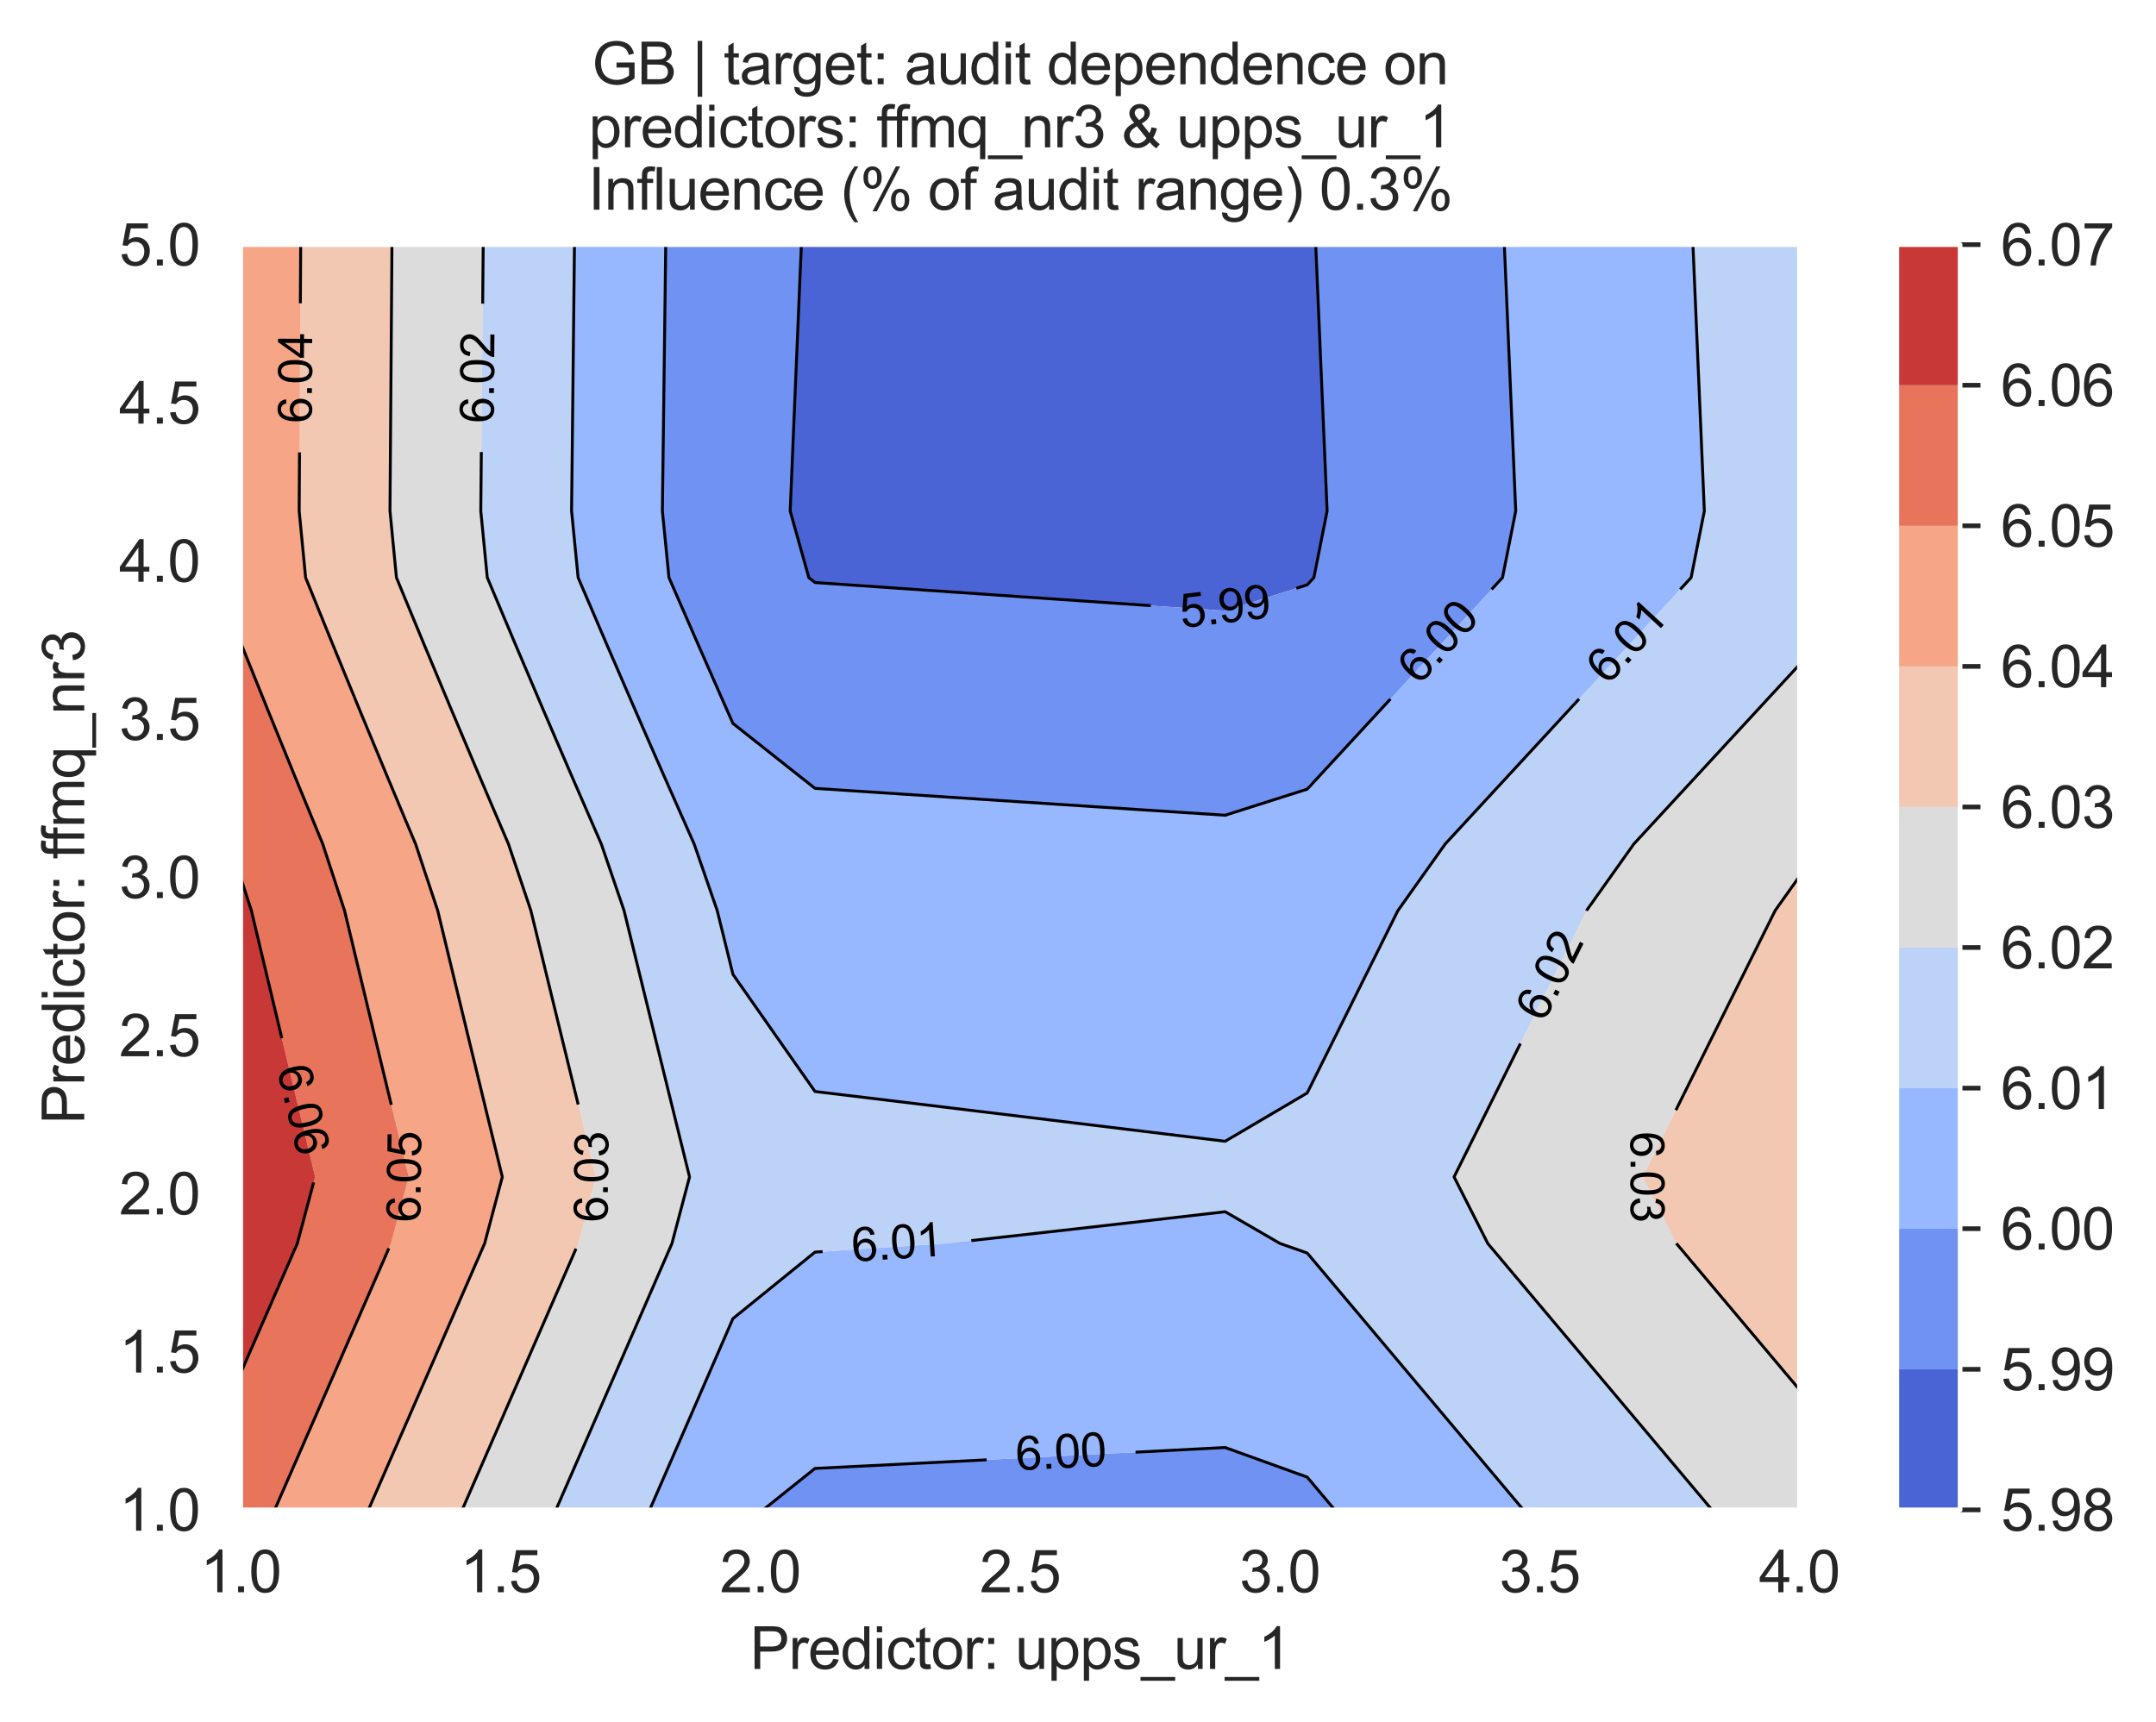<?xml version="1.0" encoding="utf-8" standalone="no"?>
<!DOCTYPE svg PUBLIC "-//W3C//DTD SVG 1.1//EN"
  "http://www.w3.org/Graphics/SVG/1.1/DTD/svg11.dtd">
<svg xmlns:xlink="http://www.w3.org/1999/xlink" width="370.48pt" height="296.003pt" viewBox="0 0 370.48 296.003" xmlns="http://www.w3.org/2000/svg" version="1.1">
 <defs>
  <style type="text/css">*{stroke-linejoin: round; stroke-linecap: butt}</style>
 </defs>
 <g id="figure_1">
  <g id="patch_1">
   <path d="M 0 296.003 
L 370.48 296.003 
L 370.48 0 
L 0 0 
z
" style="fill: #ffffff"/>
  </g>
  <g id="axes_1">
   <g id="patch_2">
    <path d="M 41.367 259.483 
L 309.207 259.483 
L 309.207 42.043 
L 41.367 42.043 
z
" style="fill: #eaeaf2"/>
   </g>
   <g id="matplotlib.axis_1">
    <g id="xtick_1">
     <g id="line2d_1">
      <path d="M 41.367 259.483 
L 41.367 42.043 
" clip-path="url(#p4458a54234)" style="fill: none; stroke: #ffffff; stroke-width: 0.8; stroke-linecap: round"/>
     </g>
     <g id="text_1">
      <!-- 1.0 -->
      <g style="fill: #262626" transform="translate(34.417 273.641)scale(0.1 -0.1)">
       <defs>
        <path id="ArialMT-31" d="M 2384 0 
L 1822 0 
L 1822 3584 
Q 1619 3391 1289 3197 
Q 959 3003 697 2906 
L 697 3450 
Q 1169 3672 1522 3987 
Q 1875 4303 2022 4600 
L 2384 4600 
L 2384 0 
z
" transform="scale(0.016)"/>
        <path id="ArialMT-2e" d="M 581 0 
L 581 641 
L 1222 641 
L 1222 0 
L 581 0 
z
" transform="scale(0.016)"/>
        <path id="ArialMT-30" d="M 266 2259 
Q 266 3072 433 3567 
Q 600 4063 929 4331 
Q 1259 4600 1759 4600 
Q 2128 4600 2406 4451 
Q 2684 4303 2865 4023 
Q 3047 3744 3150 3342 
Q 3253 2941 3253 2259 
Q 3253 1453 3087 958 
Q 2922 463 2592 192 
Q 2263 -78 1759 -78 
Q 1097 -78 719 397 
Q 266 969 266 2259 
z
M 844 2259 
Q 844 1131 1108 757 
Q 1372 384 1759 384 
Q 2147 384 2411 759 
Q 2675 1134 2675 2259 
Q 2675 3391 2411 3762 
Q 2147 4134 1753 4134 
Q 1366 4134 1134 3806 
Q 844 3388 844 2259 
z
" transform="scale(0.016)"/>
       </defs>
       <use xlink:href="#ArialMT-31"/>
       <use xlink:href="#ArialMT-2e" x="55.615"/>
       <use xlink:href="#ArialMT-30" x="83.398"/>
      </g>
     </g>
    </g>
    <g id="xtick_2">
     <g id="line2d_2">
      <path d="M 86.007 259.483 
L 86.007 42.043 
" clip-path="url(#p4458a54234)" style="fill: none; stroke: #ffffff; stroke-width: 0.8; stroke-linecap: round"/>
     </g>
     <g id="text_2">
      <!-- 1.5 -->
      <g style="fill: #262626" transform="translate(79.057 273.641)scale(0.1 -0.1)">
       <defs>
        <path id="ArialMT-35" d="M 266 1200 
L 856 1250 
Q 922 819 1161 601 
Q 1400 384 1738 384 
Q 2144 384 2425 690 
Q 2706 997 2706 1503 
Q 2706 1984 2436 2262 
Q 2166 2541 1728 2541 
Q 1456 2541 1237 2417 
Q 1019 2294 894 2097 
L 366 2166 
L 809 4519 
L 3088 4519 
L 3088 3981 
L 1259 3981 
L 1013 2750 
Q 1425 3038 1878 3038 
Q 2478 3038 2890 2622 
Q 3303 2206 3303 1553 
Q 3303 931 2941 478 
Q 2500 -78 1738 -78 
Q 1113 -78 717 272 
Q 322 622 266 1200 
z
" transform="scale(0.016)"/>
       </defs>
       <use xlink:href="#ArialMT-31"/>
       <use xlink:href="#ArialMT-2e" x="55.615"/>
       <use xlink:href="#ArialMT-35" x="83.398"/>
      </g>
     </g>
    </g>
    <g id="xtick_3">
     <g id="line2d_3">
      <path d="M 130.647 259.483 
L 130.647 42.043 
" clip-path="url(#p4458a54234)" style="fill: none; stroke: #ffffff; stroke-width: 0.8; stroke-linecap: round"/>
     </g>
     <g id="text_3">
      <!-- 2.0 -->
      <g style="fill: #262626" transform="translate(123.697 273.641)scale(0.1 -0.1)">
       <defs>
        <path id="ArialMT-32" d="M 3222 541 
L 3222 0 
L 194 0 
Q 188 203 259 391 
Q 375 700 629 1000 
Q 884 1300 1366 1694 
Q 2113 2306 2375 2664 
Q 2638 3022 2638 3341 
Q 2638 3675 2398 3904 
Q 2159 4134 1775 4134 
Q 1369 4134 1125 3890 
Q 881 3647 878 3216 
L 300 3275 
Q 359 3922 746 4261 
Q 1134 4600 1788 4600 
Q 2447 4600 2831 4234 
Q 3216 3869 3216 3328 
Q 3216 3053 3103 2787 
Q 2991 2522 2730 2228 
Q 2469 1934 1863 1422 
Q 1356 997 1212 845 
Q 1069 694 975 541 
L 3222 541 
z
" transform="scale(0.016)"/>
       </defs>
       <use xlink:href="#ArialMT-32"/>
       <use xlink:href="#ArialMT-2e" x="55.615"/>
       <use xlink:href="#ArialMT-30" x="83.398"/>
      </g>
     </g>
    </g>
    <g id="xtick_4">
     <g id="line2d_4">
      <path d="M 175.287 259.483 
L 175.287 42.043 
" clip-path="url(#p4458a54234)" style="fill: none; stroke: #ffffff; stroke-width: 0.8; stroke-linecap: round"/>
     </g>
     <g id="text_4">
      <!-- 2.5 -->
      <g style="fill: #262626" transform="translate(168.337 273.641)scale(0.1 -0.1)">
       <use xlink:href="#ArialMT-32"/>
       <use xlink:href="#ArialMT-2e" x="55.615"/>
       <use xlink:href="#ArialMT-35" x="83.398"/>
      </g>
     </g>
    </g>
    <g id="xtick_5">
     <g id="line2d_5">
      <path d="M 219.927 259.483 
L 219.927 42.043 
" clip-path="url(#p4458a54234)" style="fill: none; stroke: #ffffff; stroke-width: 0.8; stroke-linecap: round"/>
     </g>
     <g id="text_5">
      <!-- 3.0 -->
      <g style="fill: #262626" transform="translate(212.977 273.641)scale(0.1 -0.1)">
       <defs>
        <path id="ArialMT-33" d="M 269 1209 
L 831 1284 
Q 928 806 1161 595 
Q 1394 384 1728 384 
Q 2125 384 2398 659 
Q 2672 934 2672 1341 
Q 2672 1728 2419 1979 
Q 2166 2231 1775 2231 
Q 1616 2231 1378 2169 
L 1441 2663 
Q 1497 2656 1531 2656 
Q 1891 2656 2178 2843 
Q 2466 3031 2466 3422 
Q 2466 3731 2256 3934 
Q 2047 4138 1716 4138 
Q 1388 4138 1169 3931 
Q 950 3725 888 3313 
L 325 3413 
Q 428 3978 793 4289 
Q 1159 4600 1703 4600 
Q 2078 4600 2393 4439 
Q 2709 4278 2876 4000 
Q 3044 3722 3044 3409 
Q 3044 3113 2884 2869 
Q 2725 2625 2413 2481 
Q 2819 2388 3044 2092 
Q 3269 1797 3269 1353 
Q 3269 753 2831 336 
Q 2394 -81 1725 -81 
Q 1122 -81 723 278 
Q 325 638 269 1209 
z
" transform="scale(0.016)"/>
       </defs>
       <use xlink:href="#ArialMT-33"/>
       <use xlink:href="#ArialMT-2e" x="55.615"/>
       <use xlink:href="#ArialMT-30" x="83.398"/>
      </g>
     </g>
    </g>
    <g id="xtick_6">
     <g id="line2d_6">
      <path d="M 264.567 259.483 
L 264.567 42.043 
" clip-path="url(#p4458a54234)" style="fill: none; stroke: #ffffff; stroke-width: 0.8; stroke-linecap: round"/>
     </g>
     <g id="text_6">
      <!-- 3.5 -->
      <g style="fill: #262626" transform="translate(257.617 273.641)scale(0.1 -0.1)">
       <use xlink:href="#ArialMT-33"/>
       <use xlink:href="#ArialMT-2e" x="55.615"/>
       <use xlink:href="#ArialMT-35" x="83.398"/>
      </g>
     </g>
    </g>
    <g id="xtick_7">
     <g id="line2d_7">
      <path d="M 309.207 259.483 
L 309.207 42.043 
" clip-path="url(#p4458a54234)" style="fill: none; stroke: #ffffff; stroke-width: 0.8; stroke-linecap: round"/>
     </g>
     <g id="text_7">
      <!-- 4.0 -->
      <g style="fill: #262626" transform="translate(302.257 273.641)scale(0.1 -0.1)">
       <defs>
        <path id="ArialMT-34" d="M 2069 0 
L 2069 1097 
L 81 1097 
L 81 1613 
L 2172 4581 
L 2631 4581 
L 2631 1613 
L 3250 1613 
L 3250 1097 
L 2631 1097 
L 2631 0 
L 2069 0 
z
M 2069 1613 
L 2069 3678 
L 634 1613 
L 2069 1613 
z
" transform="scale(0.016)"/>
       </defs>
       <use xlink:href="#ArialMT-34"/>
       <use xlink:href="#ArialMT-2e" x="55.615"/>
       <use xlink:href="#ArialMT-30" x="83.398"/>
      </g>
     </g>
    </g>
    <g id="text_8">
     <!-- Predictor: upps_ur_1 -->
     <g style="fill: #262626" transform="translate(128.875 286.816)scale(0.1 -0.1)">
      <defs>
       <path id="ArialMT-50" d="M 494 0 
L 494 4581 
L 2222 4581 
Q 2678 4581 2919 4538 
Q 3256 4481 3484 4323 
Q 3713 4166 3852 3881 
Q 3991 3597 3991 3256 
Q 3991 2672 3619 2267 
Q 3247 1863 2275 1863 
L 1100 1863 
L 1100 0 
L 494 0 
z
M 1100 2403 
L 2284 2403 
Q 2872 2403 3119 2622 
Q 3366 2841 3366 3238 
Q 3366 3525 3220 3729 
Q 3075 3934 2838 4000 
Q 2684 4041 2272 4041 
L 1100 4041 
L 1100 2403 
z
" transform="scale(0.016)"/>
       <path id="ArialMT-72" d="M 416 0 
L 416 3319 
L 922 3319 
L 922 2816 
Q 1116 3169 1280 3281 
Q 1444 3394 1641 3394 
Q 1925 3394 2219 3213 
L 2025 2691 
Q 1819 2813 1613 2813 
Q 1428 2813 1281 2702 
Q 1134 2591 1072 2394 
Q 978 2094 978 1738 
L 978 0 
L 416 0 
z
" transform="scale(0.016)"/>
       <path id="ArialMT-65" d="M 2694 1069 
L 3275 997 
Q 3138 488 2766 206 
Q 2394 -75 1816 -75 
Q 1088 -75 661 373 
Q 234 822 234 1631 
Q 234 2469 665 2931 
Q 1097 3394 1784 3394 
Q 2450 3394 2872 2941 
Q 3294 2488 3294 1666 
Q 3294 1616 3291 1516 
L 816 1516 
Q 847 969 1125 678 
Q 1403 388 1819 388 
Q 2128 388 2347 550 
Q 2566 713 2694 1069 
z
M 847 1978 
L 2700 1978 
Q 2663 2397 2488 2606 
Q 2219 2931 1791 2931 
Q 1403 2931 1139 2672 
Q 875 2413 847 1978 
z
" transform="scale(0.016)"/>
       <path id="ArialMT-64" d="M 2575 0 
L 2575 419 
Q 2259 -75 1647 -75 
Q 1250 -75 917 144 
Q 584 363 401 755 
Q 219 1147 219 1656 
Q 219 2153 384 2558 
Q 550 2963 881 3178 
Q 1213 3394 1622 3394 
Q 1922 3394 2156 3267 
Q 2391 3141 2538 2938 
L 2538 4581 
L 3097 4581 
L 3097 0 
L 2575 0 
z
M 797 1656 
Q 797 1019 1065 703 
Q 1334 388 1700 388 
Q 2069 388 2326 689 
Q 2584 991 2584 1609 
Q 2584 2291 2321 2609 
Q 2059 2928 1675 2928 
Q 1300 2928 1048 2622 
Q 797 2316 797 1656 
z
" transform="scale(0.016)"/>
       <path id="ArialMT-69" d="M 425 3934 
L 425 4581 
L 988 4581 
L 988 3934 
L 425 3934 
z
M 425 0 
L 425 3319 
L 988 3319 
L 988 0 
L 425 0 
z
" transform="scale(0.016)"/>
       <path id="ArialMT-63" d="M 2588 1216 
L 3141 1144 
Q 3050 572 2676 248 
Q 2303 -75 1759 -75 
Q 1078 -75 664 370 
Q 250 816 250 1647 
Q 250 2184 428 2587 
Q 606 2991 970 3192 
Q 1334 3394 1763 3394 
Q 2303 3394 2647 3120 
Q 2991 2847 3088 2344 
L 2541 2259 
Q 2463 2594 2264 2762 
Q 2066 2931 1784 2931 
Q 1359 2931 1093 2626 
Q 828 2322 828 1663 
Q 828 994 1084 691 
Q 1341 388 1753 388 
Q 2084 388 2306 591 
Q 2528 794 2588 1216 
z
" transform="scale(0.016)"/>
       <path id="ArialMT-74" d="M 1650 503 
L 1731 6 
Q 1494 -44 1306 -44 
Q 1000 -44 831 53 
Q 663 150 594 308 
Q 525 466 525 972 
L 525 2881 
L 113 2881 
L 113 3319 
L 525 3319 
L 525 4141 
L 1084 4478 
L 1084 3319 
L 1650 3319 
L 1650 2881 
L 1084 2881 
L 1084 941 
Q 1084 700 1114 631 
Q 1144 563 1211 522 
Q 1278 481 1403 481 
Q 1497 481 1650 503 
z
" transform="scale(0.016)"/>
       <path id="ArialMT-6f" d="M 213 1659 
Q 213 2581 725 3025 
Q 1153 3394 1769 3394 
Q 2453 3394 2887 2945 
Q 3322 2497 3322 1706 
Q 3322 1066 3130 698 
Q 2938 331 2570 128 
Q 2203 -75 1769 -75 
Q 1072 -75 642 372 
Q 213 819 213 1659 
z
M 791 1659 
Q 791 1022 1069 705 
Q 1347 388 1769 388 
Q 2188 388 2466 706 
Q 2744 1025 2744 1678 
Q 2744 2294 2464 2611 
Q 2184 2928 1769 2928 
Q 1347 2928 1069 2612 
Q 791 2297 791 1659 
z
" transform="scale(0.016)"/>
       <path id="ArialMT-3a" d="M 578 2678 
L 578 3319 
L 1219 3319 
L 1219 2678 
L 578 2678 
z
M 578 0 
L 578 641 
L 1219 641 
L 1219 0 
L 578 0 
z
" transform="scale(0.016)"/>
       <path id="ArialMT-20" transform="scale(0.016)"/>
       <path id="ArialMT-75" d="M 2597 0 
L 2597 488 
Q 2209 -75 1544 -75 
Q 1250 -75 995 37 
Q 741 150 617 320 
Q 494 491 444 738 
Q 409 903 409 1263 
L 409 3319 
L 972 3319 
L 972 1478 
Q 972 1038 1006 884 
Q 1059 663 1231 536 
Q 1403 409 1656 409 
Q 1909 409 2131 539 
Q 2353 669 2445 892 
Q 2538 1116 2538 1541 
L 2538 3319 
L 3100 3319 
L 3100 0 
L 2597 0 
z
" transform="scale(0.016)"/>
       <path id="ArialMT-70" d="M 422 -1272 
L 422 3319 
L 934 3319 
L 934 2888 
Q 1116 3141 1344 3267 
Q 1572 3394 1897 3394 
Q 2322 3394 2647 3175 
Q 2972 2956 3137 2557 
Q 3303 2159 3303 1684 
Q 3303 1175 3120 767 
Q 2938 359 2589 142 
Q 2241 -75 1856 -75 
Q 1575 -75 1351 44 
Q 1128 163 984 344 
L 984 -1272 
L 422 -1272 
z
M 931 1641 
Q 931 1000 1190 694 
Q 1450 388 1819 388 
Q 2194 388 2461 705 
Q 2728 1022 2728 1688 
Q 2728 2322 2467 2637 
Q 2206 2953 1844 2953 
Q 1484 2953 1207 2617 
Q 931 2281 931 1641 
z
" transform="scale(0.016)"/>
       <path id="ArialMT-73" d="M 197 991 
L 753 1078 
Q 800 744 1014 566 
Q 1228 388 1613 388 
Q 2000 388 2187 545 
Q 2375 703 2375 916 
Q 2375 1106 2209 1216 
Q 2094 1291 1634 1406 
Q 1016 1563 777 1677 
Q 538 1791 414 1992 
Q 291 2194 291 2438 
Q 291 2659 392 2848 
Q 494 3038 669 3163 
Q 800 3259 1026 3326 
Q 1253 3394 1513 3394 
Q 1903 3394 2198 3281 
Q 2494 3169 2634 2976 
Q 2775 2784 2828 2463 
L 2278 2388 
Q 2241 2644 2061 2787 
Q 1881 2931 1553 2931 
Q 1166 2931 1000 2803 
Q 834 2675 834 2503 
Q 834 2394 903 2306 
Q 972 2216 1119 2156 
Q 1203 2125 1616 2013 
Q 2213 1853 2448 1751 
Q 2684 1650 2818 1456 
Q 2953 1263 2953 975 
Q 2953 694 2789 445 
Q 2625 197 2315 61 
Q 2006 -75 1616 -75 
Q 969 -75 630 194 
Q 291 463 197 991 
z
" transform="scale(0.016)"/>
       <path id="ArialMT-5f" d="M -97 -1272 
L -97 -866 
L 3631 -866 
L 3631 -1272 
L -97 -1272 
z
" transform="scale(0.016)"/>
      </defs>
      <use xlink:href="#ArialMT-50"/>
      <use xlink:href="#ArialMT-72" x="66.699"/>
      <use xlink:href="#ArialMT-65" x="100"/>
      <use xlink:href="#ArialMT-64" x="155.615"/>
      <use xlink:href="#ArialMT-69" x="211.23"/>
      <use xlink:href="#ArialMT-63" x="233.447"/>
      <use xlink:href="#ArialMT-74" x="283.447"/>
      <use xlink:href="#ArialMT-6f" x="311.23"/>
      <use xlink:href="#ArialMT-72" x="366.846"/>
      <use xlink:href="#ArialMT-3a" x="400.146"/>
      <use xlink:href="#ArialMT-20" x="427.93"/>
      <use xlink:href="#ArialMT-75" x="455.713"/>
      <use xlink:href="#ArialMT-70" x="511.328"/>
      <use xlink:href="#ArialMT-70" x="566.943"/>
      <use xlink:href="#ArialMT-73" x="622.559"/>
      <use xlink:href="#ArialMT-5f" x="672.559"/>
      <use xlink:href="#ArialMT-75" x="728.174"/>
      <use xlink:href="#ArialMT-72" x="783.789"/>
      <use xlink:href="#ArialMT-5f" x="817.09"/>
      <use xlink:href="#ArialMT-31" x="872.705"/>
     </g>
    </g>
   </g>
   <g id="matplotlib.axis_2">
    <g id="ytick_1">
     <g id="line2d_8">
      <path d="M 41.367 259.483 
L 309.207 259.483 
" clip-path="url(#p4458a54234)" style="fill: none; stroke: #ffffff; stroke-width: 0.8; stroke-linecap: round"/>
     </g>
     <g id="text_9">
      <!-- 1.0 -->
      <g style="fill: #262626" transform="translate(20.467 263.062)scale(0.1 -0.1)">
       <use xlink:href="#ArialMT-31"/>
       <use xlink:href="#ArialMT-2e" x="55.615"/>
       <use xlink:href="#ArialMT-30" x="83.398"/>
      </g>
     </g>
    </g>
    <g id="ytick_2">
     <g id="line2d_9">
      <path d="M 41.367 232.303 
L 309.207 232.303 
" clip-path="url(#p4458a54234)" style="fill: none; stroke: #ffffff; stroke-width: 0.8; stroke-linecap: round"/>
     </g>
     <g id="text_10">
      <!-- 1.5 -->
      <g style="fill: #262626" transform="translate(20.467 235.882)scale(0.1 -0.1)">
       <use xlink:href="#ArialMT-31"/>
       <use xlink:href="#ArialMT-2e" x="55.615"/>
       <use xlink:href="#ArialMT-35" x="83.398"/>
      </g>
     </g>
    </g>
    <g id="ytick_3">
     <g id="line2d_10">
      <path d="M 41.367 205.123 
L 309.207 205.123 
" clip-path="url(#p4458a54234)" style="fill: none; stroke: #ffffff; stroke-width: 0.8; stroke-linecap: round"/>
     </g>
     <g id="text_11">
      <!-- 2.0 -->
      <g style="fill: #262626" transform="translate(20.467 208.702)scale(0.1 -0.1)">
       <use xlink:href="#ArialMT-32"/>
       <use xlink:href="#ArialMT-2e" x="55.615"/>
       <use xlink:href="#ArialMT-30" x="83.398"/>
      </g>
     </g>
    </g>
    <g id="ytick_4">
     <g id="line2d_11">
      <path d="M 41.367 177.943 
L 309.207 177.943 
" clip-path="url(#p4458a54234)" style="fill: none; stroke: #ffffff; stroke-width: 0.8; stroke-linecap: round"/>
     </g>
     <g id="text_12">
      <!-- 2.5 -->
      <g style="fill: #262626" transform="translate(20.467 181.522)scale(0.1 -0.1)">
       <use xlink:href="#ArialMT-32"/>
       <use xlink:href="#ArialMT-2e" x="55.615"/>
       <use xlink:href="#ArialMT-35" x="83.398"/>
      </g>
     </g>
    </g>
    <g id="ytick_5">
     <g id="line2d_12">
      <path d="M 41.367 150.763 
L 309.207 150.763 
" clip-path="url(#p4458a54234)" style="fill: none; stroke: #ffffff; stroke-width: 0.8; stroke-linecap: round"/>
     </g>
     <g id="text_13">
      <!-- 3.0 -->
      <g style="fill: #262626" transform="translate(20.467 154.342)scale(0.1 -0.1)">
       <use xlink:href="#ArialMT-33"/>
       <use xlink:href="#ArialMT-2e" x="55.615"/>
       <use xlink:href="#ArialMT-30" x="83.398"/>
      </g>
     </g>
    </g>
    <g id="ytick_6">
     <g id="line2d_13">
      <path d="M 41.367 123.583 
L 309.207 123.583 
" clip-path="url(#p4458a54234)" style="fill: none; stroke: #ffffff; stroke-width: 0.8; stroke-linecap: round"/>
     </g>
     <g id="text_14">
      <!-- 3.5 -->
      <g style="fill: #262626" transform="translate(20.467 127.162)scale(0.1 -0.1)">
       <use xlink:href="#ArialMT-33"/>
       <use xlink:href="#ArialMT-2e" x="55.615"/>
       <use xlink:href="#ArialMT-35" x="83.398"/>
      </g>
     </g>
    </g>
    <g id="ytick_7">
     <g id="line2d_14">
      <path d="M 41.367 96.403 
L 309.207 96.403 
" clip-path="url(#p4458a54234)" style="fill: none; stroke: #ffffff; stroke-width: 0.8; stroke-linecap: round"/>
     </g>
     <g id="text_15">
      <!-- 4.0 -->
      <g style="fill: #262626" transform="translate(20.467 99.982)scale(0.1 -0.1)">
       <use xlink:href="#ArialMT-34"/>
       <use xlink:href="#ArialMT-2e" x="55.615"/>
       <use xlink:href="#ArialMT-30" x="83.398"/>
      </g>
     </g>
    </g>
    <g id="ytick_8">
     <g id="line2d_15">
      <path d="M 41.367 69.223 
L 309.207 69.223 
" clip-path="url(#p4458a54234)" style="fill: none; stroke: #ffffff; stroke-width: 0.8; stroke-linecap: round"/>
     </g>
     <g id="text_16">
      <!-- 4.5 -->
      <g style="fill: #262626" transform="translate(20.467 72.802)scale(0.1 -0.1)">
       <use xlink:href="#ArialMT-34"/>
       <use xlink:href="#ArialMT-2e" x="55.615"/>
       <use xlink:href="#ArialMT-35" x="83.398"/>
      </g>
     </g>
    </g>
    <g id="ytick_9">
     <g id="line2d_16">
      <path d="M 41.367 42.043 
L 309.207 42.043 
" clip-path="url(#p4458a54234)" style="fill: none; stroke: #ffffff; stroke-width: 0.8; stroke-linecap: round"/>
     </g>
     <g id="text_17">
      <!-- 5.0 -->
      <g style="fill: #262626" transform="translate(20.467 45.622)scale(0.1 -0.1)">
       <use xlink:href="#ArialMT-35"/>
       <use xlink:href="#ArialMT-2e" x="55.615"/>
       <use xlink:href="#ArialMT-30" x="83.398"/>
      </g>
     </g>
    </g>
    <g id="text_18">
     <!-- Predictor: ffmq_nr3 -->
     <g style="fill: #262626" transform="translate(14.48 193.19)rotate(-90)scale(0.1 -0.1)">
      <defs>
       <path id="ArialMT-66" d="M 556 0 
L 556 2881 
L 59 2881 
L 59 3319 
L 556 3319 
L 556 3672 
Q 556 4006 616 4169 
Q 697 4388 901 4523 
Q 1106 4659 1475 4659 
Q 1713 4659 2000 4603 
L 1916 4113 
Q 1741 4144 1584 4144 
Q 1328 4144 1222 4034 
Q 1116 3925 1116 3625 
L 1116 3319 
L 1763 3319 
L 1763 2881 
L 1116 2881 
L 1116 0 
L 556 0 
z
" transform="scale(0.016)"/>
       <path id="ArialMT-6d" d="M 422 0 
L 422 3319 
L 925 3319 
L 925 2853 
Q 1081 3097 1340 3245 
Q 1600 3394 1931 3394 
Q 2300 3394 2536 3241 
Q 2772 3088 2869 2813 
Q 3263 3394 3894 3394 
Q 4388 3394 4653 3120 
Q 4919 2847 4919 2278 
L 4919 0 
L 4359 0 
L 4359 2091 
Q 4359 2428 4304 2576 
Q 4250 2725 4106 2815 
Q 3963 2906 3769 2906 
Q 3419 2906 3187 2673 
Q 2956 2441 2956 1928 
L 2956 0 
L 2394 0 
L 2394 2156 
Q 2394 2531 2256 2718 
Q 2119 2906 1806 2906 
Q 1569 2906 1367 2781 
Q 1166 2656 1075 2415 
Q 984 2175 984 1722 
L 984 0 
L 422 0 
z
" transform="scale(0.016)"/>
       <path id="ArialMT-71" d="M 2538 -1272 
L 2538 353 
Q 2406 169 2170 47 
Q 1934 -75 1669 -75 
Q 1078 -75 651 397 
Q 225 869 225 1691 
Q 225 2191 398 2587 
Q 572 2984 901 3189 
Q 1231 3394 1625 3394 
Q 2241 3394 2594 2875 
L 2594 3319 
L 3100 3319 
L 3100 -1272 
L 2538 -1272 
z
M 803 1669 
Q 803 1028 1072 708 
Q 1341 388 1716 388 
Q 2075 388 2334 692 
Q 2594 997 2594 1619 
Q 2594 2281 2320 2615 
Q 2047 2950 1678 2950 
Q 1313 2950 1058 2639 
Q 803 2328 803 1669 
z
" transform="scale(0.016)"/>
       <path id="ArialMT-6e" d="M 422 0 
L 422 3319 
L 928 3319 
L 928 2847 
Q 1294 3394 1984 3394 
Q 2284 3394 2536 3286 
Q 2788 3178 2913 3003 
Q 3038 2828 3088 2588 
Q 3119 2431 3119 2041 
L 3119 0 
L 2556 0 
L 2556 2019 
Q 2556 2363 2490 2533 
Q 2425 2703 2258 2804 
Q 2091 2906 1866 2906 
Q 1506 2906 1245 2678 
Q 984 2450 984 1813 
L 984 0 
L 422 0 
z
" transform="scale(0.016)"/>
      </defs>
      <use xlink:href="#ArialMT-50"/>
      <use xlink:href="#ArialMT-72" x="66.699"/>
      <use xlink:href="#ArialMT-65" x="100"/>
      <use xlink:href="#ArialMT-64" x="155.615"/>
      <use xlink:href="#ArialMT-69" x="211.23"/>
      <use xlink:href="#ArialMT-63" x="233.447"/>
      <use xlink:href="#ArialMT-74" x="283.447"/>
      <use xlink:href="#ArialMT-6f" x="311.23"/>
      <use xlink:href="#ArialMT-72" x="366.846"/>
      <use xlink:href="#ArialMT-3a" x="400.146"/>
      <use xlink:href="#ArialMT-20" x="427.93"/>
      <use xlink:href="#ArialMT-66" x="455.713"/>
      <use xlink:href="#ArialMT-66" x="481.746"/>
      <use xlink:href="#ArialMT-6d" x="509.529"/>
      <use xlink:href="#ArialMT-71" x="592.83"/>
      <use xlink:href="#ArialMT-5f" x="648.445"/>
      <use xlink:href="#ArialMT-6e" x="704.061"/>
      <use xlink:href="#ArialMT-72" x="759.676"/>
      <use xlink:href="#ArialMT-33" x="792.977"/>
     </g>
    </g>
   </g>
   <g id="PathCollection_1">
    <path d="M 140.045 100.111 
L 154.142 101.085 
L 168.239 102.058 
L 182.336 103.028 
L 196.432 103.995 
L 210.529 104.96 
L 224.626 100.51 
L 225.776 99.264 
L 228.049 87.82 
L 227.559 76.376 
L 227.069 64.932 
L 226.579 53.487 
L 226.089 42.043 
L 224.626 42.043 
L 210.529 42.043 
L 196.432 42.043 
L 182.336 42.043 
L 168.239 42.043 
L 154.142 42.043 
L 140.045 42.043 
L 137.709 42.043 
L 137.224 53.487 
L 136.741 64.932 
L 136.261 76.376 
L 135.783 87.82 
L 138.989 99.264 
z
" clip-path="url(#p4458a54234)" style="fill: #4b64d5"/>
   </g>
   <g id="PathCollection_2">
    <path d="M 140.045 259.483 
L 154.142 259.483 
L 168.239 259.483 
L 182.336 259.483 
L 196.432 259.483 
L 210.529 259.483 
L 224.626 259.483 
L 229.363 259.483 
L 224.626 253.854 
L 210.529 248.766 
L 196.432 249.503 
L 182.336 250.23 
L 168.239 250.949 
L 154.142 251.659 
L 140.045 252.36 
L 131.141 259.483 
z
" clip-path="url(#p4458a54234)" style="fill: #6f92f3"/>
    <path d="M 140.045 135.484 
L 154.142 136.413 
L 168.239 137.339 
L 182.336 138.263 
L 196.432 139.185 
L 210.529 140.105 
L 224.626 135.625 
L 226.498 133.597 
L 237.061 122.153 
L 238.723 120.352 
L 247.624 110.708 
L 252.82 105.078 
L 258.186 99.264 
L 260.459 87.82 
L 259.969 76.376 
L 259.479 64.932 
L 258.989 53.487 
L 258.499 42.043 
L 252.82 42.043 
L 238.723 42.043 
L 226.089 42.043 
L 226.579 53.487 
L 227.069 64.932 
L 227.559 76.376 
L 228.049 87.82 
L 225.776 99.264 
L 224.626 100.51 
L 210.529 104.96 
L 196.432 103.995 
L 182.336 103.028 
L 168.239 102.058 
L 154.142 101.085 
L 140.045 100.111 
L 138.989 99.264 
L 135.783 87.82 
L 136.261 76.376 
L 136.741 64.932 
L 137.224 53.487 
L 137.709 42.043 
L 125.948 42.043 
L 114.398 42.043 
L 114.254 53.487 
L 114.109 64.932 
L 113.965 76.376 
L 113.821 87.82 
L 114.952 99.264 
L 119.939 110.708 
L 124.982 122.153 
L 125.948 124.332 
L 137.648 133.597 
z
" clip-path="url(#p4458a54234)" style="fill: #6f92f3"/>
   </g>
   <g id="PathCollection_3">
    <path d="M 111.851 259.483 
L 125.948 259.483 
L 131.141 259.483 
L 140.045 252.36 
L 154.142 251.659 
L 168.239 250.949 
L 182.336 250.23 
L 196.432 249.503 
L 210.529 248.766 
L 224.626 253.854 
L 229.363 259.483 
L 238.723 259.483 
L 252.82 259.483 
L 261.773 259.483 
L 252.82 248.843 
L 252.143 248.039 
L 242.513 236.595 
L 238.723 232.091 
L 232.882 225.15 
L 224.626 215.34 
L 219.964 213.706 
L 210.529 208.245 
L 196.432 209.873 
L 182.336 211.476 
L 168.239 213.055 
L 162.358 213.706 
L 154.142 214.254 
L 140.045 215.184 
L 127.75 225.15 
L 125.948 226.605 
L 121.602 236.595 
L 116.621 248.039 
L 111.851 258.992 
L 111.637 259.483 
z
" clip-path="url(#p4458a54234)" style="fill: #97b8ff"/>
    <path d="M 168.239 190.994 
L 182.336 192.705 
L 196.432 194.42 
L 210.529 196.138 
L 219.565 190.818 
L 224.626 187.837 
L 228.835 179.374 
L 234.527 167.929 
L 238.723 159.492 
L 240.218 156.485 
L 248.345 145.041 
L 252.82 140.193 
L 258.908 133.597 
L 266.917 124.92 
L 269.471 122.153 
L 280.033 110.708 
L 281.014 109.646 
L 290.596 99.264 
L 292.869 87.82 
L 292.379 76.376 
L 291.889 64.932 
L 291.399 53.487 
L 290.909 42.043 
L 281.014 42.043 
L 266.917 42.043 
L 258.499 42.043 
L 258.989 53.487 
L 259.479 64.932 
L 259.969 76.376 
L 260.459 87.82 
L 258.186 99.264 
L 252.82 105.078 
L 247.624 110.708 
L 238.723 120.352 
L 237.061 122.153 
L 226.498 133.597 
L 224.626 135.625 
L 210.529 140.105 
L 196.432 139.185 
L 182.336 138.263 
L 168.239 137.339 
L 154.142 136.413 
L 140.045 135.484 
L 137.648 133.597 
L 125.948 124.332 
L 124.982 122.153 
L 119.939 110.708 
L 114.952 99.264 
L 113.821 87.82 
L 113.965 76.376 
L 114.109 64.932 
L 114.254 53.487 
L 114.398 42.043 
L 111.851 42.043 
L 98.716 42.043 
L 98.591 53.487 
L 98.467 64.932 
L 98.342 76.376 
L 98.218 87.82 
L 99.343 99.264 
L 104.245 110.708 
L 109.201 122.153 
L 111.851 128.221 
L 114.212 133.597 
L 119.278 145.041 
L 123.242 156.485 
L 125.948 167.457 
L 126.279 167.929 
L 134.291 179.374 
L 140.045 187.581 
L 154.142 189.286 
L 166.785 190.818 
z
" clip-path="url(#p4458a54234)" style="fill: #97b8ff"/>
   </g>
   <g id="PathCollection_4">
    <path d="M 97.755 259.483 
L 111.637 259.483 
L 111.851 258.992 
L 116.621 248.039 
L 121.602 236.595 
L 125.948 226.605 
L 127.75 225.15 
L 140.045 215.184 
L 154.142 214.254 
L 162.358 213.706 
L 168.239 213.055 
L 182.336 211.476 
L 196.432 209.873 
L 210.529 208.245 
L 219.964 213.706 
L 224.626 215.34 
L 232.882 225.15 
L 238.723 232.091 
L 242.513 236.595 
L 252.143 248.039 
L 252.82 248.843 
L 261.773 259.483 
L 266.917 259.483 
L 281.014 259.483 
L 294.183 259.483 
L 284.553 248.039 
L 281.014 243.833 
L 274.922 236.595 
L 266.917 227.081 
L 265.292 225.15 
L 255.662 213.706 
L 252.82 208.099 
L 249.862 202.262 
L 252.82 196.314 
L 255.553 190.818 
L 261.245 179.374 
L 266.917 167.97 
L 266.937 167.929 
L 272.628 156.485 
L 280.755 145.041 
L 281.014 144.761 
L 291.318 133.597 
L 295.11 129.488 
L 301.881 122.153 
L 309.207 114.215 
L 309.207 110.708 
L 309.207 99.264 
L 309.207 87.82 
L 309.207 76.376 
L 309.207 64.932 
L 309.207 53.487 
L 309.207 42.043 
L 295.11 42.043 
L 290.909 42.043 
L 291.399 53.487 
L 291.889 64.932 
L 292.379 76.376 
L 292.869 87.82 
L 290.596 99.264 
L 281.014 109.646 
L 280.033 110.708 
L 269.471 122.153 
L 266.917 124.92 
L 258.908 133.597 
L 252.82 140.193 
L 248.345 145.041 
L 240.218 156.485 
L 238.723 159.492 
L 234.527 167.929 
L 228.835 179.374 
L 224.626 187.837 
L 219.565 190.818 
L 210.529 196.138 
L 196.432 194.42 
L 182.336 192.705 
L 168.239 190.994 
L 166.785 190.818 
L 154.142 189.286 
L 140.045 187.581 
L 134.291 179.374 
L 126.279 167.929 
L 125.948 167.457 
L 123.242 156.485 
L 119.278 145.041 
L 114.212 133.597 
L 111.851 128.221 
L 109.201 122.153 
L 104.245 110.708 
L 99.343 99.264 
L 98.218 87.82 
L 98.342 76.376 
L 98.467 64.932 
L 98.591 53.487 
L 98.716 42.043 
L 97.755 42.043 
L 83.658 42.043 
L 83.034 42.043 
L 82.929 53.487 
L 82.824 64.932 
L 82.72 76.376 
L 82.616 87.82 
L 83.658 98.486 
L 83.734 99.264 
L 88.551 110.708 
L 93.421 122.153 
L 97.755 132.233 
L 98.344 133.597 
L 103.322 145.041 
L 107.232 156.485 
L 110.036 167.929 
L 111.851 175.323 
L 112.847 179.374 
L 115.665 190.818 
L 118.489 202.262 
L 115.463 213.706 
L 111.851 222.006 
L 110.483 225.15 
L 105.5 236.595 
L 100.514 248.039 
L 97.755 254.371 
L 95.526 259.483 
z
" clip-path="url(#p4458a54234)" style="fill: #bcd2f7"/>
   </g>
   <g id="PathCollection_5">
    <path d="M 83.658 259.483 
L 95.526 259.483 
L 97.755 254.371 
L 100.514 248.039 
L 105.5 236.595 
L 110.483 225.15 
L 111.851 222.006 
L 115.463 213.706 
L 118.489 202.262 
L 115.665 190.818 
L 112.847 179.374 
L 111.851 175.323 
L 110.036 167.929 
L 107.232 156.485 
L 103.322 145.041 
L 98.344 133.597 
L 97.755 132.233 
L 93.421 122.153 
L 88.551 110.708 
L 83.734 99.264 
L 83.658 98.486 
L 82.616 87.82 
L 82.72 76.376 
L 82.824 64.932 
L 82.929 53.487 
L 83.034 42.043 
L 69.561 42.043 
L 67.352 42.043 
L 67.267 53.487 
L 67.182 64.932 
L 67.097 76.376 
L 67.013 87.82 
L 68.125 99.264 
L 69.561 102.751 
L 72.856 110.708 
L 77.64 122.153 
L 82.476 133.597 
L 83.658 136.373 
L 87.367 145.041 
L 91.222 156.485 
L 94.008 167.929 
L 96.799 179.374 
L 97.755 183.283 
L 99.598 190.818 
L 102.403 202.262 
L 99.369 213.706 
L 97.755 217.413 
L 94.384 225.15 
L 89.397 236.595 
L 84.407 248.039 
L 83.658 249.758 
L 79.415 259.483 
z
" clip-path="url(#p4458a54234)" style="fill: #dddcdc"/>
    <path d="M 295.11 259.483 
L 309.207 259.483 
L 309.207 248.039 
L 309.207 238.823 
L 307.332 236.595 
L 297.702 225.15 
L 295.11 222.071 
L 288.072 213.706 
L 282.272 202.262 
L 287.963 190.818 
L 293.655 179.374 
L 295.11 176.447 
L 299.347 167.929 
L 305.038 156.485 
L 309.207 150.615 
L 309.207 145.041 
L 309.207 133.597 
L 309.207 122.153 
L 309.207 114.215 
L 301.881 122.153 
L 295.11 129.488 
L 291.318 133.597 
L 281.014 144.761 
L 280.755 145.041 
L 272.628 156.485 
L 266.937 167.929 
L 266.917 167.97 
L 261.245 179.374 
L 255.553 190.818 
L 252.82 196.314 
L 249.862 202.262 
L 252.82 208.099 
L 255.662 213.706 
L 265.292 225.15 
L 266.917 227.081 
L 274.922 236.595 
L 281.014 243.833 
L 284.553 248.039 
L 294.183 259.483 
z
" clip-path="url(#p4458a54234)" style="fill: #dddcdc"/>
   </g>
   <g id="PathCollection_6">
    <path d="M 69.561 259.483 
L 79.415 259.483 
L 83.658 249.758 
L 84.407 248.039 
L 89.397 236.595 
L 94.384 225.15 
L 97.755 217.413 
L 99.369 213.706 
L 102.403 202.262 
L 99.598 190.818 
L 97.755 183.283 
L 96.799 179.374 
L 94.008 167.929 
L 91.222 156.485 
L 87.367 145.041 
L 83.658 136.373 
L 82.476 133.597 
L 77.64 122.153 
L 72.856 110.708 
L 69.561 102.751 
L 68.125 99.264 
L 67.013 87.82 
L 67.097 76.376 
L 67.182 64.932 
L 67.267 53.487 
L 67.352 42.043 
L 55.464 42.043 
L 51.67 42.043 
L 51.604 53.487 
L 51.54 64.932 
L 51.475 76.376 
L 51.41 87.82 
L 52.516 99.264 
L 55.464 106.541 
L 57.162 110.708 
L 61.859 122.153 
L 66.609 133.597 
L 69.561 140.647 
L 71.411 145.041 
L 75.213 156.485 
L 77.979 167.929 
L 80.752 179.374 
L 83.531 190.818 
L 83.658 191.338 
L 86.317 202.262 
L 83.658 212.267 
L 83.275 213.706 
L 78.286 225.15 
L 73.295 236.595 
L 69.561 245.151 
L 68.3 248.039 
L 63.304 259.483 
z
" clip-path="url(#p4458a54234)" style="fill: #f3c8b2"/>
    <path d="M 309.207 238.823 
L 309.207 236.595 
L 309.207 225.15 
L 309.207 213.706 
L 309.207 202.262 
L 309.207 190.818 
L 309.207 179.374 
L 309.207 167.929 
L 309.207 156.485 
L 309.207 150.615 
L 305.038 156.485 
L 299.347 167.929 
L 295.11 176.447 
L 293.655 179.374 
L 287.963 190.818 
L 282.272 202.262 
L 288.072 213.706 
L 295.11 222.071 
L 297.702 225.15 
L 307.332 236.595 
z
" clip-path="url(#p4458a54234)" style="fill: #f3c8b2"/>
   </g>
   <g id="PathCollection_7">
    <path d="M 55.464 259.483 
L 63.304 259.483 
L 68.3 248.039 
L 69.561 245.151 
L 73.295 236.595 
L 78.286 225.15 
L 83.275 213.706 
L 83.658 212.267 
L 86.317 202.262 
L 83.658 191.338 
L 83.531 190.818 
L 80.752 179.374 
L 77.979 167.929 
L 75.213 156.485 
L 71.411 145.041 
L 69.561 140.647 
L 66.609 133.597 
L 61.859 122.153 
L 57.162 110.708 
L 55.464 106.541 
L 52.516 99.264 
L 51.41 87.82 
L 51.475 76.376 
L 51.54 64.932 
L 51.604 53.487 
L 51.67 42.043 
L 41.367 42.043 
L 41.367 53.487 
L 41.367 64.932 
L 41.367 76.376 
L 41.367 87.82 
L 41.367 99.264 
L 41.367 110.458 
L 41.468 110.708 
L 46.079 122.153 
L 50.741 133.597 
L 55.455 145.041 
L 55.464 145.069 
L 59.203 156.485 
L 61.95 167.929 
L 64.704 179.374 
L 67.464 190.818 
L 69.561 199.491 
L 70.231 202.262 
L 69.561 204.779 
L 67.181 213.706 
L 62.188 225.15 
L 57.192 236.595 
L 55.464 240.552 
L 52.194 248.039 
L 47.192 259.483 
z
" clip-path="url(#p4458a54234)" style="fill: #f6a586"/>
   </g>
   <g id="PathCollection_8">
    <path d="M 52.194 248.039 
L 55.464 240.552 
L 57.192 236.595 
L 62.188 225.15 
L 67.181 213.706 
L 69.561 204.779 
L 70.231 202.262 
L 69.561 199.491 
L 67.464 190.818 
L 64.704 179.374 
L 61.95 167.929 
L 59.203 156.485 
L 55.464 145.069 
L 55.455 145.041 
L 50.741 133.597 
L 46.079 122.153 
L 41.468 110.708 
L 41.367 110.458 
L 41.367 110.708 
L 41.367 122.153 
L 41.367 133.597 
L 41.367 145.041 
L 41.367 150.838 
L 43.193 156.485 
L 45.921 167.929 
L 48.656 179.374 
L 51.398 190.818 
L 54.146 202.262 
L 51.087 213.706 
L 46.09 225.15 
L 41.367 235.959 
L 41.367 236.595 
L 41.367 248.039 
L 41.367 259.483 
L 47.192 259.483 
z
" clip-path="url(#p4458a54234)" style="fill: #e7745b"/>
   </g>
   <g id="PathCollection_9">
    <path d="M 46.09 225.15 
L 51.087 213.706 
L 54.146 202.262 
L 51.398 190.818 
L 48.656 179.374 
L 45.921 167.929 
L 43.193 156.485 
L 41.367 150.838 
L 41.367 156.485 
L 41.367 167.929 
L 41.367 179.374 
L 41.367 190.818 
L 41.367 202.262 
L 41.367 213.706 
L 41.367 225.15 
L 41.367 235.959 
z
" clip-path="url(#p4458a54234)" style="fill: #c83836"/>
   </g>
   <g id="PathCollection_10"/>
   <g id="PathCollection_11">
    <path d="M 226.089 42.043 
L 226.579 53.487 
L 227.069 64.932 
L 227.559 76.376 
L 228.049 87.82 
L 225.776 99.264 
L 224.626 100.51 
L 222.748 101.103 
" clip-path="url(#p4458a54234)" style="fill: none; stroke: #000000; stroke-width: 0.5"/>
    <path d="M 197.747 104.085 
L 196.432 103.995 
L 182.336 103.028 
L 168.239 102.058 
L 154.142 101.085 
L 140.045 100.111 
L 138.989 99.264 
L 135.783 87.82 
L 136.261 76.376 
L 136.741 64.932 
L 137.224 53.487 
L 137.709 42.043 
" clip-path="url(#p4458a54234)" style="fill: none; stroke: #000000; stroke-width: 0.5"/>
   </g>
   <g id="PathCollection_12">
    <path d="M 131.141 259.483 
L 140.045 252.36 
L 154.142 251.659 
L 168.239 250.949 
L 169.54 250.883 
" clip-path="url(#p4458a54234)" style="fill: none; stroke: #000000; stroke-width: 0.5"/>
    <path d="M 195.131 249.57 
L 196.432 249.503 
L 210.529 248.766 
L 224.626 253.854 
L 229.363 259.483 
" clip-path="url(#p4458a54234)" style="fill: none; stroke: #000000; stroke-width: 0.5"/>
    <path d="M 258.499 42.043 
L 258.989 53.487 
L 259.479 64.932 
L 259.969 76.376 
L 260.459 87.82 
L 258.186 99.264 
L 256.313 101.293 
" clip-path="url(#p4458a54234)" style="fill: none; stroke: #000000; stroke-width: 0.5"/>
    <path d="M 238.934 120.124 
L 238.723 120.352 
L 237.061 122.153 
L 226.498 133.597 
L 224.626 135.625 
L 210.529 140.105 
L 196.432 139.185 
L 182.336 138.263 
L 168.239 137.339 
L 154.142 136.413 
L 140.045 135.484 
L 137.648 133.597 
L 125.948 124.332 
L 124.982 122.153 
L 119.939 110.708 
L 114.952 99.264 
L 113.821 87.82 
L 113.965 76.376 
L 114.109 64.932 
L 114.254 53.487 
L 114.398 42.043 
" clip-path="url(#p4458a54234)" style="fill: none; stroke: #000000; stroke-width: 0.5"/>
   </g>
   <g id="PathCollection_13">
    <path d="M 111.637 259.483 
L 111.851 258.992 
L 116.621 248.039 
L 121.602 236.595 
L 125.948 226.605 
L 127.75 225.15 
L 140.045 215.184 
L 141.357 215.098 
" clip-path="url(#p4458a54234)" style="fill: none; stroke: #000000; stroke-width: 0.5"/>
    <path d="M 166.908 213.202 
L 168.239 213.055 
L 182.336 211.476 
L 196.432 209.873 
L 210.529 208.245 
L 219.964 213.706 
L 224.626 215.34 
L 232.882 225.15 
L 238.723 232.091 
L 242.513 236.595 
L 252.143 248.039 
L 252.82 248.843 
L 261.773 259.483 
" clip-path="url(#p4458a54234)" style="fill: none; stroke: #000000; stroke-width: 0.5"/>
    <path d="M 290.909 42.043 
L 291.399 53.487 
L 291.889 64.932 
L 292.379 76.376 
L 292.869 87.82 
L 290.596 99.264 
L 288.723 101.293 
" clip-path="url(#p4458a54234)" style="fill: none; stroke: #000000; stroke-width: 0.5"/>
    <path d="M 271.343 120.124 
L 269.471 122.153 
L 266.917 124.92 
L 258.908 133.597 
L 252.82 140.193 
L 248.345 145.041 
L 240.218 156.485 
L 238.723 159.492 
L 234.527 167.929 
L 228.835 179.374 
L 224.626 187.837 
L 219.565 190.818 
L 210.529 196.138 
L 196.432 194.42 
L 182.336 192.705 
L 168.239 190.994 
L 166.785 190.818 
L 154.142 189.286 
L 140.045 187.581 
L 134.291 179.374 
L 126.279 167.929 
L 125.948 167.457 
L 123.242 156.485 
L 119.278 145.041 
L 114.212 133.597 
L 111.851 128.221 
L 109.201 122.153 
L 104.245 110.708 
L 99.343 99.264 
L 98.218 87.82 
L 98.342 76.376 
L 98.467 64.932 
L 98.591 53.487 
L 98.716 42.043 
" clip-path="url(#p4458a54234)" style="fill: none; stroke: #000000; stroke-width: 0.5"/>
   </g>
   <g id="PathCollection_14">
    <path d="M 95.526 259.483 
L 97.755 254.371 
L 100.514 248.039 
L 105.5 236.595 
L 110.483 225.15 
L 111.851 222.006 
L 115.463 213.706 
L 118.489 202.262 
L 115.665 190.818 
L 112.847 179.374 
L 111.851 175.323 
L 110.036 167.929 
L 107.232 156.485 
L 103.322 145.041 
L 98.344 133.597 
L 97.755 132.233 
L 93.421 122.153 
L 88.551 110.708 
L 83.734 99.264 
L 83.658 98.486 
L 82.616 87.82 
L 82.708 77.681 
" clip-path="url(#p4458a54234)" style="fill: none; stroke: #000000; stroke-width: 0.5"/>
    <path d="M 82.941 52.182 
L 83.034 42.043 
" clip-path="url(#p4458a54234)" style="fill: none; stroke: #000000; stroke-width: 0.5"/>
    <path d="M 309.207 114.215 
L 301.881 122.153 
L 295.11 129.488 
L 291.318 133.597 
L 281.014 144.761 
L 280.755 145.041 
L 272.628 156.485 
L 272.614 156.513 
" clip-path="url(#p4458a54234)" style="fill: none; stroke: #000000; stroke-width: 0.5"/>
    <path d="M 261.259 179.346 
L 261.245 179.374 
L 255.553 190.818 
L 252.82 196.314 
L 249.862 202.262 
L 252.82 208.099 
L 255.662 213.706 
L 265.292 225.15 
L 266.917 227.081 
L 274.922 236.595 
L 281.014 243.833 
L 284.553 248.039 
L 294.183 259.483 
" clip-path="url(#p4458a54234)" style="fill: none; stroke: #000000; stroke-width: 0.5"/>
   </g>
   <g id="PathCollection_15">
    <path d="M 79.415 259.483 
L 83.658 249.758 
L 84.407 248.039 
L 89.397 236.595 
L 94.384 225.15 
L 97.755 217.413 
L 98.98 214.598 
" clip-path="url(#p4458a54234)" style="fill: none; stroke: #000000; stroke-width: 0.5"/>
    <path d="M 99.353 189.818 
L 97.755 183.283 
L 96.799 179.374 
L 94.008 167.929 
L 91.222 156.485 
L 87.367 145.041 
L 83.658 136.373 
L 82.476 133.597 
L 77.64 122.153 
L 72.856 110.708 
L 69.561 102.751 
L 68.125 99.264 
L 67.013 87.82 
L 67.097 76.376 
L 67.182 64.932 
L 67.267 53.487 
L 67.352 42.043 
" clip-path="url(#p4458a54234)" style="fill: none; stroke: #000000; stroke-width: 0.5"/>
    <path d="M 309.207 150.615 
L 305.038 156.485 
L 299.347 167.929 
L 295.11 176.447 
L 293.655 179.374 
L 287.977 190.79 
" clip-path="url(#p4458a54234)" style="fill: none; stroke: #000000; stroke-width: 0.5"/>
    <path d="M 288.064 213.691 
L 288.072 213.706 
L 295.11 222.071 
L 297.702 225.15 
L 307.332 236.595 
L 309.207 238.823 
" clip-path="url(#p4458a54234)" style="fill: none; stroke: #000000; stroke-width: 0.5"/>
   </g>
   <g id="PathCollection_16">
    <path d="M 63.304 259.483 
L 68.3 248.039 
L 69.561 245.151 
L 73.295 236.595 
L 78.286 225.15 
L 83.275 213.706 
L 83.658 212.267 
L 86.317 202.262 
L 83.658 191.338 
L 83.531 190.818 
L 80.752 179.374 
L 77.979 167.929 
L 75.213 156.485 
L 71.411 145.041 
L 69.561 140.647 
L 66.609 133.597 
L 61.859 122.153 
L 57.162 110.708 
L 55.464 106.541 
L 52.516 99.264 
L 51.41 87.82 
L 51.467 77.744 
" clip-path="url(#p4458a54234)" style="fill: none; stroke: #000000; stroke-width: 0.5"/>
    <path d="M 51.612 52.119 
L 51.67 42.043 
" clip-path="url(#p4458a54234)" style="fill: none; stroke: #000000; stroke-width: 0.5"/>
   </g>
   <g id="PathCollection_17">
    <path d="M 47.192 259.483 
L 52.194 248.039 
L 55.464 240.552 
L 57.192 236.595 
L 62.188 225.15 
L 66.819 214.537 
" clip-path="url(#p4458a54234)" style="fill: none; stroke: #000000; stroke-width: 0.5"/>
    <path d="M 67.236 189.869 
L 64.704 179.374 
L 61.95 167.929 
L 59.203 156.485 
L 55.464 145.069 
L 55.455 145.041 
L 50.741 133.597 
L 46.079 122.153 
L 41.468 110.708 
L 41.367 110.458 
" clip-path="url(#p4458a54234)" style="fill: none; stroke: #000000; stroke-width: 0.5"/>
   </g>
   <g id="PathCollection_18">
    <path d="M 41.367 235.959 
L 46.09 225.15 
L 51.087 213.706 
L 53.892 203.209 
" clip-path="url(#p4458a54234)" style="fill: none; stroke: #000000; stroke-width: 0.5"/>
    <path d="M 48.428 178.419 
L 45.921 167.929 
L 43.193 156.485 
L 41.367 150.838 
" clip-path="url(#p4458a54234)" style="fill: none; stroke: #000000; stroke-width: 0.5"/>
   </g>
   <g id="PathCollection_19"/>
   <g id="patch_3">
    <path d="M 41.367 259.483 
L 41.367 42.043 
" style="fill: none; stroke: #ffffff; stroke-width: 0.8; stroke-linejoin: miter; stroke-linecap: square"/>
   </g>
   <g id="patch_4">
    <path d="M 309.207 259.483 
L 309.207 42.043 
" style="fill: none; stroke: #ffffff; stroke-width: 0.8; stroke-linejoin: miter; stroke-linecap: square"/>
   </g>
   <g id="patch_5">
    <path d="M 41.367 259.483 
L 309.207 259.483 
" style="fill: none; stroke: #ffffff; stroke-width: 0.8; stroke-linejoin: miter; stroke-linecap: square"/>
   </g>
   <g id="patch_6">
    <path d="M 41.367 42.043 
L 309.207 42.043 
" style="fill: none; stroke: #ffffff; stroke-width: 0.8; stroke-linejoin: miter; stroke-linecap: square"/>
   </g>
   <g id="text_19">
    <!-- GB | target: audit dependence on -->
    <g style="fill: #262626" transform="translate(101.718 14.48)scale(0.1 -0.1)">
     <defs>
      <path id="ArialMT-47" d="M 2638 1797 
L 2638 2334 
L 4578 2338 
L 4578 638 
Q 4131 281 3656 101 
Q 3181 -78 2681 -78 
Q 2006 -78 1454 211 
Q 903 500 622 1047 
Q 341 1594 341 2269 
Q 341 2938 620 3517 
Q 900 4097 1425 4378 
Q 1950 4659 2634 4659 
Q 3131 4659 3532 4498 
Q 3934 4338 4162 4050 
Q 4391 3763 4509 3300 
L 3963 3150 
Q 3859 3500 3706 3700 
Q 3553 3900 3268 4020 
Q 2984 4141 2638 4141 
Q 2222 4141 1919 4014 
Q 1616 3888 1430 3681 
Q 1244 3475 1141 3228 
Q 966 2803 966 2306 
Q 966 1694 1177 1281 
Q 1388 869 1791 669 
Q 2194 469 2647 469 
Q 3041 469 3416 620 
Q 3791 772 3984 944 
L 3984 1797 
L 2638 1797 
z
" transform="scale(0.016)"/>
      <path id="ArialMT-42" d="M 469 0 
L 469 4581 
L 2188 4581 
Q 2713 4581 3030 4442 
Q 3347 4303 3526 4014 
Q 3706 3725 3706 3409 
Q 3706 3116 3547 2856 
Q 3388 2597 3066 2438 
Q 3481 2316 3704 2022 
Q 3928 1728 3928 1328 
Q 3928 1006 3792 729 
Q 3656 453 3456 303 
Q 3256 153 2954 76 
Q 2653 0 2216 0 
L 469 0 
z
M 1075 2656 
L 2066 2656 
Q 2469 2656 2644 2709 
Q 2875 2778 2992 2937 
Q 3109 3097 3109 3338 
Q 3109 3566 3000 3739 
Q 2891 3913 2687 3977 
Q 2484 4041 1991 4041 
L 1075 4041 
L 1075 2656 
z
M 1075 541 
L 2216 541 
Q 2509 541 2628 563 
Q 2838 600 2978 687 
Q 3119 775 3209 942 
Q 3300 1109 3300 1328 
Q 3300 1584 3169 1773 
Q 3038 1963 2805 2039 
Q 2572 2116 2134 2116 
L 1075 2116 
L 1075 541 
z
" transform="scale(0.016)"/>
      <path id="ArialMT-7c" d="M 588 -1347 
L 588 4659 
L 1078 4659 
L 1078 -1347 
L 588 -1347 
z
" transform="scale(0.016)"/>
      <path id="ArialMT-61" d="M 2588 409 
Q 2275 144 1986 34 
Q 1697 -75 1366 -75 
Q 819 -75 525 192 
Q 231 459 231 875 
Q 231 1119 342 1320 
Q 453 1522 633 1644 
Q 813 1766 1038 1828 
Q 1203 1872 1538 1913 
Q 2219 1994 2541 2106 
Q 2544 2222 2544 2253 
Q 2544 2597 2384 2738 
Q 2169 2928 1744 2928 
Q 1347 2928 1158 2789 
Q 969 2650 878 2297 
L 328 2372 
Q 403 2725 575 2942 
Q 747 3159 1072 3276 
Q 1397 3394 1825 3394 
Q 2250 3394 2515 3294 
Q 2781 3194 2906 3042 
Q 3031 2891 3081 2659 
Q 3109 2516 3109 2141 
L 3109 1391 
Q 3109 606 3145 398 
Q 3181 191 3288 0 
L 2700 0 
Q 2613 175 2588 409 
z
M 2541 1666 
Q 2234 1541 1622 1453 
Q 1275 1403 1131 1340 
Q 988 1278 909 1158 
Q 831 1038 831 891 
Q 831 666 1001 516 
Q 1172 366 1500 366 
Q 1825 366 2078 508 
Q 2331 650 2450 897 
Q 2541 1088 2541 1459 
L 2541 1666 
z
" transform="scale(0.016)"/>
      <path id="ArialMT-67" d="M 319 -275 
L 866 -356 
Q 900 -609 1056 -725 
Q 1266 -881 1628 -881 
Q 2019 -881 2231 -725 
Q 2444 -569 2519 -288 
Q 2563 -116 2559 434 
Q 2191 0 1641 0 
Q 956 0 581 494 
Q 206 988 206 1678 
Q 206 2153 378 2554 
Q 550 2956 876 3175 
Q 1203 3394 1644 3394 
Q 2231 3394 2613 2919 
L 2613 3319 
L 3131 3319 
L 3131 450 
Q 3131 -325 2973 -648 
Q 2816 -972 2473 -1159 
Q 2131 -1347 1631 -1347 
Q 1038 -1347 672 -1080 
Q 306 -813 319 -275 
z
M 784 1719 
Q 784 1066 1043 766 
Q 1303 466 1694 466 
Q 2081 466 2343 764 
Q 2606 1063 2606 1700 
Q 2606 2309 2336 2618 
Q 2066 2928 1684 2928 
Q 1309 2928 1046 2623 
Q 784 2319 784 1719 
z
" transform="scale(0.016)"/>
     </defs>
     <use xlink:href="#ArialMT-47"/>
     <use xlink:href="#ArialMT-42" x="77.783"/>
     <use xlink:href="#ArialMT-20" x="144.482"/>
     <use xlink:href="#ArialMT-7c" x="172.266"/>
     <use xlink:href="#ArialMT-20" x="198.242"/>
     <use xlink:href="#ArialMT-74" x="226.025"/>
     <use xlink:href="#ArialMT-61" x="253.809"/>
     <use xlink:href="#ArialMT-72" x="309.424"/>
     <use xlink:href="#ArialMT-67" x="342.725"/>
     <use xlink:href="#ArialMT-65" x="398.34"/>
     <use xlink:href="#ArialMT-74" x="453.955"/>
     <use xlink:href="#ArialMT-3a" x="481.738"/>
     <use xlink:href="#ArialMT-20" x="509.521"/>
     <use xlink:href="#ArialMT-61" x="537.305"/>
     <use xlink:href="#ArialMT-75" x="592.92"/>
     <use xlink:href="#ArialMT-64" x="648.535"/>
     <use xlink:href="#ArialMT-69" x="704.15"/>
     <use xlink:href="#ArialMT-74" x="726.367"/>
     <use xlink:href="#ArialMT-20" x="754.15"/>
     <use xlink:href="#ArialMT-64" x="781.934"/>
     <use xlink:href="#ArialMT-65" x="837.549"/>
     <use xlink:href="#ArialMT-70" x="893.164"/>
     <use xlink:href="#ArialMT-65" x="948.779"/>
     <use xlink:href="#ArialMT-6e" x="1004.395"/>
     <use xlink:href="#ArialMT-64" x="1060.01"/>
     <use xlink:href="#ArialMT-65" x="1115.625"/>
     <use xlink:href="#ArialMT-6e" x="1171.24"/>
     <use xlink:href="#ArialMT-63" x="1226.855"/>
     <use xlink:href="#ArialMT-65" x="1276.855"/>
     <use xlink:href="#ArialMT-20" x="1332.471"/>
     <use xlink:href="#ArialMT-6f" x="1360.254"/>
     <use xlink:href="#ArialMT-6e" x="1415.869"/>
    </g>
    <!-- predictors: ffmq_nr3 &amp; upps_ur_1 -->
    <g style="fill: #262626" transform="translate(101.174 25.32)scale(0.1 -0.1)">
     <defs>
      <path id="ArialMT-26" d="M 3041 541 
Q 2763 231 2434 76 
Q 2106 -78 1725 -78 
Q 1022 -78 609 397 
Q 275 784 275 1263 
Q 275 1688 548 2030 
Q 822 2372 1366 2631 
Q 1056 2988 953 3209 
Q 850 3431 850 3638 
Q 850 4050 1173 4354 
Q 1497 4659 1988 4659 
Q 2456 4659 2754 4371 
Q 3053 4084 3053 3681 
Q 3053 3028 2188 2566 
L 3009 1519 
Q 3150 1794 3228 2156 
L 3813 2031 
Q 3663 1431 3406 1044 
Q 3722 625 4122 341 
L 3744 -106 
Q 3403 113 3041 541 
z
M 1897 2928 
Q 2263 3144 2370 3306 
Q 2478 3469 2478 3666 
Q 2478 3900 2329 4048 
Q 2181 4197 1959 4197 
Q 1731 4197 1579 4050 
Q 1428 3903 1428 3691 
Q 1428 3584 1483 3467 
Q 1538 3350 1647 3219 
L 1897 2928 
z
M 2688 984 
L 1656 2263 
Q 1200 1991 1040 1758 
Q 881 1525 881 1297 
Q 881 1019 1103 719 
Q 1325 419 1731 419 
Q 1984 419 2254 576 
Q 2525 734 2688 984 
z
" transform="scale(0.016)"/>
     </defs>
     <use xlink:href="#ArialMT-70"/>
     <use xlink:href="#ArialMT-72" x="55.615"/>
     <use xlink:href="#ArialMT-65" x="88.916"/>
     <use xlink:href="#ArialMT-64" x="144.531"/>
     <use xlink:href="#ArialMT-69" x="200.146"/>
     <use xlink:href="#ArialMT-63" x="222.363"/>
     <use xlink:href="#ArialMT-74" x="272.363"/>
     <use xlink:href="#ArialMT-6f" x="300.146"/>
     <use xlink:href="#ArialMT-72" x="355.762"/>
     <use xlink:href="#ArialMT-73" x="389.062"/>
     <use xlink:href="#ArialMT-3a" x="439.062"/>
     <use xlink:href="#ArialMT-20" x="466.846"/>
     <use xlink:href="#ArialMT-66" x="494.629"/>
     <use xlink:href="#ArialMT-66" x="520.662"/>
     <use xlink:href="#ArialMT-6d" x="548.445"/>
     <use xlink:href="#ArialMT-71" x="631.746"/>
     <use xlink:href="#ArialMT-5f" x="687.361"/>
     <use xlink:href="#ArialMT-6e" x="742.977"/>
     <use xlink:href="#ArialMT-72" x="798.592"/>
     <use xlink:href="#ArialMT-33" x="831.893"/>
     <use xlink:href="#ArialMT-20" x="887.508"/>
     <use xlink:href="#ArialMT-26" x="915.291"/>
     <use xlink:href="#ArialMT-20" x="981.99"/>
     <use xlink:href="#ArialMT-75" x="1009.773"/>
     <use xlink:href="#ArialMT-70" x="1065.389"/>
     <use xlink:href="#ArialMT-70" x="1121.004"/>
     <use xlink:href="#ArialMT-73" x="1176.619"/>
     <use xlink:href="#ArialMT-5f" x="1226.619"/>
     <use xlink:href="#ArialMT-75" x="1282.234"/>
     <use xlink:href="#ArialMT-72" x="1337.85"/>
     <use xlink:href="#ArialMT-5f" x="1371.15"/>
     <use xlink:href="#ArialMT-31" x="1426.766"/>
    </g>
    <!-- Influence (% of audit range) 0.3% -->
    <g style="fill: #262626" transform="translate(101.081 36.043)scale(0.1 -0.1)">
     <defs>
      <path id="ArialMT-49" d="M 597 0 
L 597 4581 
L 1203 4581 
L 1203 0 
L 597 0 
z
" transform="scale(0.016)"/>
      <path id="ArialMT-6c" d="M 409 0 
L 409 4581 
L 972 4581 
L 972 0 
L 409 0 
z
" transform="scale(0.016)"/>
      <path id="ArialMT-28" d="M 1497 -1347 
Q 1031 -759 709 28 
Q 388 816 388 1659 
Q 388 2403 628 3084 
Q 909 3875 1497 4659 
L 1900 4659 
Q 1522 4009 1400 3731 
Q 1209 3300 1100 2831 
Q 966 2247 966 1656 
Q 966 153 1900 -1347 
L 1497 -1347 
z
" transform="scale(0.016)"/>
      <path id="ArialMT-25" d="M 372 3481 
Q 372 3972 619 4315 
Q 866 4659 1334 4659 
Q 1766 4659 2048 4351 
Q 2331 4044 2331 3447 
Q 2331 2866 2045 2552 
Q 1759 2238 1341 2238 
Q 925 2238 648 2547 
Q 372 2856 372 3481 
z
M 1350 4272 
Q 1141 4272 1002 4090 
Q 863 3909 863 3425 
Q 863 2984 1003 2804 
Q 1144 2625 1350 2625 
Q 1563 2625 1702 2806 
Q 1841 2988 1841 3469 
Q 1841 3913 1700 4092 
Q 1559 4272 1350 4272 
z
M 1353 -169 
L 3859 4659 
L 4316 4659 
L 1819 -169 
L 1353 -169 
z
M 3334 1075 
Q 3334 1569 3581 1911 
Q 3828 2253 4300 2253 
Q 4731 2253 5014 1945 
Q 5297 1638 5297 1041 
Q 5297 459 5011 145 
Q 4725 -169 4303 -169 
Q 3888 -169 3611 142 
Q 3334 453 3334 1075 
z
M 4316 1866 
Q 4103 1866 3964 1684 
Q 3825 1503 3825 1019 
Q 3825 581 3965 400 
Q 4106 219 4313 219 
Q 4528 219 4667 400 
Q 4806 581 4806 1063 
Q 4806 1506 4665 1686 
Q 4525 1866 4316 1866 
z
" transform="scale(0.016)"/>
      <path id="ArialMT-29" d="M 791 -1347 
L 388 -1347 
Q 1322 153 1322 1656 
Q 1322 2244 1188 2822 
Q 1081 3291 891 3722 
Q 769 4003 388 4659 
L 791 4659 
Q 1378 3875 1659 3084 
Q 1900 2403 1900 1659 
Q 1900 816 1576 28 
Q 1253 -759 791 -1347 
z
" transform="scale(0.016)"/>
     </defs>
     <use xlink:href="#ArialMT-49"/>
     <use xlink:href="#ArialMT-6e" x="27.783"/>
     <use xlink:href="#ArialMT-66" x="83.398"/>
     <use xlink:href="#ArialMT-6c" x="111.182"/>
     <use xlink:href="#ArialMT-75" x="133.398"/>
     <use xlink:href="#ArialMT-65" x="189.014"/>
     <use xlink:href="#ArialMT-6e" x="244.629"/>
     <use xlink:href="#ArialMT-63" x="300.244"/>
     <use xlink:href="#ArialMT-65" x="350.244"/>
     <use xlink:href="#ArialMT-20" x="405.859"/>
     <use xlink:href="#ArialMT-28" x="433.643"/>
     <use xlink:href="#ArialMT-25" x="466.943"/>
     <use xlink:href="#ArialMT-20" x="555.859"/>
     <use xlink:href="#ArialMT-6f" x="583.643"/>
     <use xlink:href="#ArialMT-66" x="639.258"/>
     <use xlink:href="#ArialMT-20" x="667.041"/>
     <use xlink:href="#ArialMT-61" x="694.824"/>
     <use xlink:href="#ArialMT-75" x="750.439"/>
     <use xlink:href="#ArialMT-64" x="806.055"/>
     <use xlink:href="#ArialMT-69" x="861.67"/>
     <use xlink:href="#ArialMT-74" x="883.887"/>
     <use xlink:href="#ArialMT-20" x="911.67"/>
     <use xlink:href="#ArialMT-72" x="939.453"/>
     <use xlink:href="#ArialMT-61" x="972.754"/>
     <use xlink:href="#ArialMT-6e" x="1028.369"/>
     <use xlink:href="#ArialMT-67" x="1083.984"/>
     <use xlink:href="#ArialMT-65" x="1139.6"/>
     <use xlink:href="#ArialMT-29" x="1195.215"/>
     <use xlink:href="#ArialMT-20" x="1228.516"/>
     <use xlink:href="#ArialMT-30" x="1256.299"/>
     <use xlink:href="#ArialMT-2e" x="1311.914"/>
     <use xlink:href="#ArialMT-33" x="1339.697"/>
     <use xlink:href="#ArialMT-25" x="1395.312"/>
    </g>
   </g>
   <g id="text_20">
    <g clip-path="url(#p4458a54234)">
     <!-- 5.99 -->
     <g transform="translate(203.045 107.935)rotate(-6.801)scale(0.08 -0.08)">
      <defs>
       <path id="ArialMT-39" d="M 350 1059 
L 891 1109 
Q 959 728 1153 556 
Q 1347 384 1650 384 
Q 1909 384 2104 503 
Q 2300 622 2425 820 
Q 2550 1019 2634 1356 
Q 2719 1694 2719 2044 
Q 2719 2081 2716 2156 
Q 2547 1888 2255 1720 
Q 1963 1553 1622 1553 
Q 1053 1553 659 1965 
Q 266 2378 266 3053 
Q 266 3750 677 4175 
Q 1088 4600 1706 4600 
Q 2153 4600 2523 4359 
Q 2894 4119 3086 3673 
Q 3278 3228 3278 2384 
Q 3278 1506 3087 986 
Q 2897 466 2520 194 
Q 2144 -78 1638 -78 
Q 1100 -78 759 220 
Q 419 519 350 1059 
z
M 2653 3081 
Q 2653 3566 2395 3850 
Q 2138 4134 1775 4134 
Q 1400 4134 1122 3828 
Q 844 3522 844 3034 
Q 844 2597 1108 2323 
Q 1372 2050 1759 2050 
Q 2150 2050 2401 2323 
Q 2653 2597 2653 3081 
z
" transform="scale(0.016)"/>
      </defs>
      <use xlink:href="#ArialMT-35"/>
      <use xlink:href="#ArialMT-2e" x="55.615"/>
      <use xlink:href="#ArialMT-39" x="83.398"/>
      <use xlink:href="#ArialMT-39" x="139.014"/>
     </g>
    </g>
   </g>
   <g id="text_21">
    <g clip-path="url(#p4458a54234)">
     <!-- 6.00 -->
     <g transform="translate(174.667 252.695)rotate(-2.936)scale(0.08 -0.08)">
      <defs>
       <path id="ArialMT-36" d="M 3184 3459 
L 2625 3416 
Q 2550 3747 2413 3897 
Q 2184 4138 1850 4138 
Q 1581 4138 1378 3988 
Q 1113 3794 959 3422 
Q 806 3050 800 2363 
Q 1003 2672 1297 2822 
Q 1591 2972 1913 2972 
Q 2475 2972 2870 2558 
Q 3266 2144 3266 1488 
Q 3266 1056 3080 686 
Q 2894 316 2569 119 
Q 2244 -78 1831 -78 
Q 1128 -78 684 439 
Q 241 956 241 2144 
Q 241 3472 731 4075 
Q 1159 4600 1884 4600 
Q 2425 4600 2770 4297 
Q 3116 3994 3184 3459 
z
M 888 1484 
Q 888 1194 1011 928 
Q 1134 663 1356 523 
Q 1578 384 1822 384 
Q 2178 384 2434 671 
Q 2691 959 2691 1453 
Q 2691 1928 2437 2201 
Q 2184 2475 1800 2475 
Q 1419 2475 1153 2201 
Q 888 1928 888 1484 
z
" transform="scale(0.016)"/>
      </defs>
      <use xlink:href="#ArialMT-36"/>
      <use xlink:href="#ArialMT-2e" x="55.615"/>
      <use xlink:href="#ArialMT-30" x="83.398"/>
      <use xlink:href="#ArialMT-30" x="139.014"/>
     </g>
    </g>
   </g>
   <g id="text_22">
    <g clip-path="url(#p4458a54234)">
     <!-- 6.00 -->
     <g transform="translate(243.864 117.831)rotate(-47.294)scale(0.08 -0.08)">
      <use xlink:href="#ArialMT-36"/>
      <use xlink:href="#ArialMT-2e" x="55.615"/>
      <use xlink:href="#ArialMT-30" x="83.398"/>
      <use xlink:href="#ArialMT-30" x="139.014"/>
     </g>
    </g>
   </g>
   <g id="text_23">
    <g clip-path="url(#p4458a54234)">
     <!-- 6.01 -->
     <g transform="translate(146.511 216.833)rotate(-3.795)scale(0.08 -0.08)">
      <use xlink:href="#ArialMT-36"/>
      <use xlink:href="#ArialMT-2e" x="55.615"/>
      <use xlink:href="#ArialMT-30" x="83.398"/>
      <use xlink:href="#ArialMT-31" x="139.014"/>
     </g>
    </g>
   </g>
   <g id="text_24">
    <g clip-path="url(#p4458a54234)">
     <!-- 6.01 -->
     <g transform="translate(276.274 117.831)rotate(-47.294)scale(0.08 -0.08)">
      <use xlink:href="#ArialMT-36"/>
      <use xlink:href="#ArialMT-2e" x="55.615"/>
      <use xlink:href="#ArialMT-30" x="83.398"/>
      <use xlink:href="#ArialMT-31" x="139.014"/>
     </g>
    </g>
   </g>
   <g id="text_25">
    <g clip-path="url(#p4458a54234)">
     <!-- 6.02 -->
     <g transform="translate(84.821 72.734)rotate(-89.476)scale(0.08 -0.08)">
      <use xlink:href="#ArialMT-36"/>
      <use xlink:href="#ArialMT-2e" x="55.615"/>
      <use xlink:href="#ArialMT-30" x="83.398"/>
      <use xlink:href="#ArialMT-32" x="139.014"/>
     </g>
    </g>
   </g>
   <g id="text_26">
    <g clip-path="url(#p4458a54234)">
     <!-- 6.02 -->
     <g transform="translate(265.322 175.82)rotate(-63.557)scale(0.08 -0.08)">
      <use xlink:href="#ArialMT-36"/>
      <use xlink:href="#ArialMT-2e" x="55.615"/>
      <use xlink:href="#ArialMT-30" x="83.398"/>
      <use xlink:href="#ArialMT-32" x="139.014"/>
     </g>
    </g>
   </g>
   <g id="text_27">
    <g clip-path="url(#p4458a54234)">
     <!-- 6.03 -->
     <g transform="translate(104.398 210.066)rotate(-89.462)scale(0.08 -0.08)">
      <use xlink:href="#ArialMT-36"/>
      <use xlink:href="#ArialMT-2e" x="55.615"/>
      <use xlink:href="#ArialMT-30" x="83.398"/>
      <use xlink:href="#ArialMT-33" x="139.014"/>
     </g>
    </g>
   </g>
   <g id="text_28">
    <g clip-path="url(#p4458a54234)">
     <!-- 6.03 -->
     <g transform="translate(280.174 194.486)rotate(-270.216)scale(0.08 -0.08)">
      <use xlink:href="#ArialMT-36"/>
      <use xlink:href="#ArialMT-2e" x="55.615"/>
      <use xlink:href="#ArialMT-30" x="83.398"/>
      <use xlink:href="#ArialMT-33" x="139.014"/>
     </g>
    </g>
   </g>
   <g id="text_29">
    <g clip-path="url(#p4458a54234)">
     <!-- 6.04 -->
     <g transform="translate(53.564 72.728)rotate(-89.675)scale(0.08 -0.08)">
      <use xlink:href="#ArialMT-36"/>
      <use xlink:href="#ArialMT-2e" x="55.615"/>
      <use xlink:href="#ArialMT-30" x="83.398"/>
      <use xlink:href="#ArialMT-34" x="139.014"/>
     </g>
    </g>
   </g>
   <g id="text_30">
    <g clip-path="url(#p4458a54234)">
     <!-- 6.05 -->
     <g transform="translate(72.209 210.07)rotate(-89.335)scale(0.08 -0.08)">
      <use xlink:href="#ArialMT-36"/>
      <use xlink:href="#ArialMT-2e" x="55.615"/>
      <use xlink:href="#ArialMT-30" x="83.398"/>
      <use xlink:href="#ArialMT-35" x="139.014"/>
     </g>
    </g>
   </g>
   <g id="text_31">
    <g clip-path="url(#p4458a54234)">
     <!-- 6.06 -->
     <g transform="translate(47.571 183.73)rotate(-283.486)scale(0.08 -0.08)">
      <use xlink:href="#ArialMT-36"/>
      <use xlink:href="#ArialMT-2e" x="55.615"/>
      <use xlink:href="#ArialMT-30" x="83.398"/>
      <use xlink:href="#ArialMT-36" x="139.014"/>
     </g>
    </g>
   </g>
  </g>
  <g id="axes_2">
   <g id="patch_7">
    <path d="M 325.947 259.483 
L 336.819 259.483 
L 336.819 42.043 
L 325.947 42.043 
z
" style="fill: #eaeaf2"/>
   </g>
   <g id="patch_8">
    <path clip-path="url(#p93dba090b2)" style="fill: #eaeaf2; stroke: #eaeaf2; stroke-width: 0.01; stroke-linejoin: miter"/>
   </g>
   <g id="matplotlib.axis_3">
    <g id="ytick_10">
     <g id="line2d_17">
      <defs>
       <path id="mc3cd98f2ce" d="M 0 0 
L 3.5 0 
" style="stroke: #262626; stroke-width: 0.8"/>
      </defs>
      <g>
       <use xlink:href="#mc3cd98f2ce" x="336.819" y="259.483" style="fill: #262626; stroke: #262626; stroke-width: 0.8"/>
      </g>
     </g>
     <g id="text_32">
      <!-- 5.98 -->
      <g style="fill: #262626" transform="translate(343.819 263.062)scale(0.1 -0.1)">
       <defs>
        <path id="ArialMT-38" d="M 1131 2484 
Q 781 2613 612 2850 
Q 444 3088 444 3419 
Q 444 3919 803 4259 
Q 1163 4600 1759 4600 
Q 2359 4600 2725 4251 
Q 3091 3903 3091 3403 
Q 3091 3084 2923 2848 
Q 2756 2613 2416 2484 
Q 2838 2347 3058 2040 
Q 3278 1734 3278 1309 
Q 3278 722 2862 322 
Q 2447 -78 1769 -78 
Q 1091 -78 675 323 
Q 259 725 259 1325 
Q 259 1772 486 2073 
Q 713 2375 1131 2484 
z
M 1019 3438 
Q 1019 3113 1228 2906 
Q 1438 2700 1772 2700 
Q 2097 2700 2305 2904 
Q 2513 3109 2513 3406 
Q 2513 3716 2298 3927 
Q 2084 4138 1766 4138 
Q 1444 4138 1231 3931 
Q 1019 3725 1019 3438 
z
M 838 1322 
Q 838 1081 952 856 
Q 1066 631 1291 507 
Q 1516 384 1775 384 
Q 2178 384 2440 643 
Q 2703 903 2703 1303 
Q 2703 1709 2433 1975 
Q 2163 2241 1756 2241 
Q 1359 2241 1098 1978 
Q 838 1716 838 1322 
z
" transform="scale(0.016)"/>
       </defs>
       <use xlink:href="#ArialMT-35"/>
       <use xlink:href="#ArialMT-2e" x="55.615"/>
       <use xlink:href="#ArialMT-39" x="83.398"/>
       <use xlink:href="#ArialMT-38" x="139.014"/>
      </g>
     </g>
    </g>
    <g id="ytick_11">
     <g id="line2d_18">
      <g>
       <use xlink:href="#mc3cd98f2ce" x="336.819" y="235.323" style="fill: #262626; stroke: #262626; stroke-width: 0.8"/>
      </g>
     </g>
     <g id="text_33">
      <!-- 5.99 -->
      <g style="fill: #262626" transform="translate(343.819 238.902)scale(0.1 -0.1)">
       <use xlink:href="#ArialMT-35"/>
       <use xlink:href="#ArialMT-2e" x="55.615"/>
       <use xlink:href="#ArialMT-39" x="83.398"/>
       <use xlink:href="#ArialMT-39" x="139.014"/>
      </g>
     </g>
    </g>
    <g id="ytick_12">
     <g id="line2d_19">
      <g>
       <use xlink:href="#mc3cd98f2ce" x="336.819" y="211.163" style="fill: #262626; stroke: #262626; stroke-width: 0.8"/>
      </g>
     </g>
     <g id="text_34">
      <!-- 6.00 -->
      <g style="fill: #262626" transform="translate(343.819 214.742)scale(0.1 -0.1)">
       <use xlink:href="#ArialMT-36"/>
       <use xlink:href="#ArialMT-2e" x="55.615"/>
       <use xlink:href="#ArialMT-30" x="83.398"/>
       <use xlink:href="#ArialMT-30" x="139.014"/>
      </g>
     </g>
    </g>
    <g id="ytick_13">
     <g id="line2d_20">
      <g>
       <use xlink:href="#mc3cd98f2ce" x="336.819" y="187.003" style="fill: #262626; stroke: #262626; stroke-width: 0.8"/>
      </g>
     </g>
     <g id="text_35">
      <!-- 6.01 -->
      <g style="fill: #262626" transform="translate(343.819 190.582)scale(0.1 -0.1)">
       <use xlink:href="#ArialMT-36"/>
       <use xlink:href="#ArialMT-2e" x="55.615"/>
       <use xlink:href="#ArialMT-30" x="83.398"/>
       <use xlink:href="#ArialMT-31" x="139.014"/>
      </g>
     </g>
    </g>
    <g id="ytick_14">
     <g id="line2d_21">
      <g>
       <use xlink:href="#mc3cd98f2ce" x="336.819" y="162.843" style="fill: #262626; stroke: #262626; stroke-width: 0.8"/>
      </g>
     </g>
     <g id="text_36">
      <!-- 6.02 -->
      <g style="fill: #262626" transform="translate(343.819 166.422)scale(0.1 -0.1)">
       <use xlink:href="#ArialMT-36"/>
       <use xlink:href="#ArialMT-2e" x="55.615"/>
       <use xlink:href="#ArialMT-30" x="83.398"/>
       <use xlink:href="#ArialMT-32" x="139.014"/>
      </g>
     </g>
    </g>
    <g id="ytick_15">
     <g id="line2d_22">
      <g>
       <use xlink:href="#mc3cd98f2ce" x="336.819" y="138.683" style="fill: #262626; stroke: #262626; stroke-width: 0.8"/>
      </g>
     </g>
     <g id="text_37">
      <!-- 6.03 -->
      <g style="fill: #262626" transform="translate(343.819 142.262)scale(0.1 -0.1)">
       <use xlink:href="#ArialMT-36"/>
       <use xlink:href="#ArialMT-2e" x="55.615"/>
       <use xlink:href="#ArialMT-30" x="83.398"/>
       <use xlink:href="#ArialMT-33" x="139.014"/>
      </g>
     </g>
    </g>
    <g id="ytick_16">
     <g id="line2d_23">
      <g>
       <use xlink:href="#mc3cd98f2ce" x="336.819" y="114.523" style="fill: #262626; stroke: #262626; stroke-width: 0.8"/>
      </g>
     </g>
     <g id="text_38">
      <!-- 6.04 -->
      <g style="fill: #262626" transform="translate(343.819 118.102)scale(0.1 -0.1)">
       <use xlink:href="#ArialMT-36"/>
       <use xlink:href="#ArialMT-2e" x="55.615"/>
       <use xlink:href="#ArialMT-30" x="83.398"/>
       <use xlink:href="#ArialMT-34" x="139.014"/>
      </g>
     </g>
    </g>
    <g id="ytick_17">
     <g id="line2d_24">
      <g>
       <use xlink:href="#mc3cd98f2ce" x="336.819" y="90.363" style="fill: #262626; stroke: #262626; stroke-width: 0.8"/>
      </g>
     </g>
     <g id="text_39">
      <!-- 6.05 -->
      <g style="fill: #262626" transform="translate(343.819 93.942)scale(0.1 -0.1)">
       <use xlink:href="#ArialMT-36"/>
       <use xlink:href="#ArialMT-2e" x="55.615"/>
       <use xlink:href="#ArialMT-30" x="83.398"/>
       <use xlink:href="#ArialMT-35" x="139.014"/>
      </g>
     </g>
    </g>
    <g id="ytick_18">
     <g id="line2d_25">
      <g>
       <use xlink:href="#mc3cd98f2ce" x="336.819" y="66.203" style="fill: #262626; stroke: #262626; stroke-width: 0.8"/>
      </g>
     </g>
     <g id="text_40">
      <!-- 6.06 -->
      <g style="fill: #262626" transform="translate(343.819 69.782)scale(0.1 -0.1)">
       <use xlink:href="#ArialMT-36"/>
       <use xlink:href="#ArialMT-2e" x="55.615"/>
       <use xlink:href="#ArialMT-30" x="83.398"/>
       <use xlink:href="#ArialMT-36" x="139.014"/>
      </g>
     </g>
    </g>
    <g id="ytick_19">
     <g id="line2d_26">
      <g>
       <use xlink:href="#mc3cd98f2ce" x="336.819" y="42.043" style="fill: #262626; stroke: #262626; stroke-width: 0.8"/>
      </g>
     </g>
     <g id="text_41">
      <!-- 6.07 -->
      <g style="fill: #262626" transform="translate(343.819 45.622)scale(0.1 -0.1)">
       <defs>
        <path id="ArialMT-37" d="M 303 3981 
L 303 4522 
L 3269 4522 
L 3269 4084 
Q 2831 3619 2401 2847 
Q 1972 2075 1738 1259 
Q 1569 684 1522 0 
L 944 0 
Q 953 541 1156 1306 
Q 1359 2072 1739 2783 
Q 2119 3494 2547 3981 
L 303 3981 
z
" transform="scale(0.016)"/>
       </defs>
       <use xlink:href="#ArialMT-36"/>
       <use xlink:href="#ArialMT-2e" x="55.615"/>
       <use xlink:href="#ArialMT-30" x="83.398"/>
       <use xlink:href="#ArialMT-37" x="139.014"/>
      </g>
     </g>
    </g>
   </g>
   <g id="QuadMesh_1">
    <path d="M 325.947 259.483 
L 336.819 259.483 
L 336.819 235.323 
L 325.947 235.323 
L 325.947 259.483 
" clip-path="url(#p93dba090b2)" style="fill: #4b64d5"/>
    <path d="M 325.947 235.323 
L 336.819 235.323 
L 336.819 211.163 
L 325.947 211.163 
L 325.947 235.323 
" clip-path="url(#p93dba090b2)" style="fill: #6f92f3"/>
    <path d="M 325.947 211.163 
L 336.819 211.163 
L 336.819 187.003 
L 325.947 187.003 
L 325.947 211.163 
" clip-path="url(#p93dba090b2)" style="fill: #97b8ff"/>
    <path d="M 325.947 187.003 
L 336.819 187.003 
L 336.819 162.843 
L 325.947 162.843 
L 325.947 187.003 
" clip-path="url(#p93dba090b2)" style="fill: #bcd2f7"/>
    <path d="M 325.947 162.843 
L 336.819 162.843 
L 336.819 138.683 
L 325.947 138.683 
L 325.947 162.843 
" clip-path="url(#p93dba090b2)" style="fill: #dddcdc"/>
    <path d="M 325.947 138.683 
L 336.819 138.683 
L 336.819 114.523 
L 325.947 114.523 
L 325.947 138.683 
" clip-path="url(#p93dba090b2)" style="fill: #f3c8b2"/>
    <path d="M 325.947 114.523 
L 336.819 114.523 
L 336.819 90.363 
L 325.947 90.363 
L 325.947 114.523 
" clip-path="url(#p93dba090b2)" style="fill: #f6a586"/>
    <path d="M 325.947 90.363 
L 336.819 90.363 
L 336.819 66.203 
L 325.947 66.203 
L 325.947 90.363 
" clip-path="url(#p93dba090b2)" style="fill: #e7745b"/>
    <path d="M 325.947 66.203 
L 336.819 66.203 
L 336.819 42.043 
L 325.947 42.043 
L 325.947 66.203 
" clip-path="url(#p93dba090b2)" style="fill: #c83836"/>
   </g>
   <g id="LineCollection_1"/>
   <g id="patch_9">
    <path d="M 325.947 259.483 
L 331.383 259.483 
L 336.819 259.483 
L 336.819 42.043 
L 331.383 42.043 
L 325.947 42.043 
L 325.947 259.483 
z
" style="fill: none; stroke: #ffffff; stroke-width: 0.8; stroke-linejoin: miter; stroke-linecap: square"/>
   </g>
  </g>
 </g>
 <defs>
  <clipPath id="p4458a54234">
   <rect x="41.367" y="42.043" width="267.84" height="217.44"/>
  </clipPath>
  <clipPath id="p93dba090b2">
   <rect x="325.947" y="42.043" width="10.872" height="217.44"/>
  </clipPath>
 </defs>
</svg>
